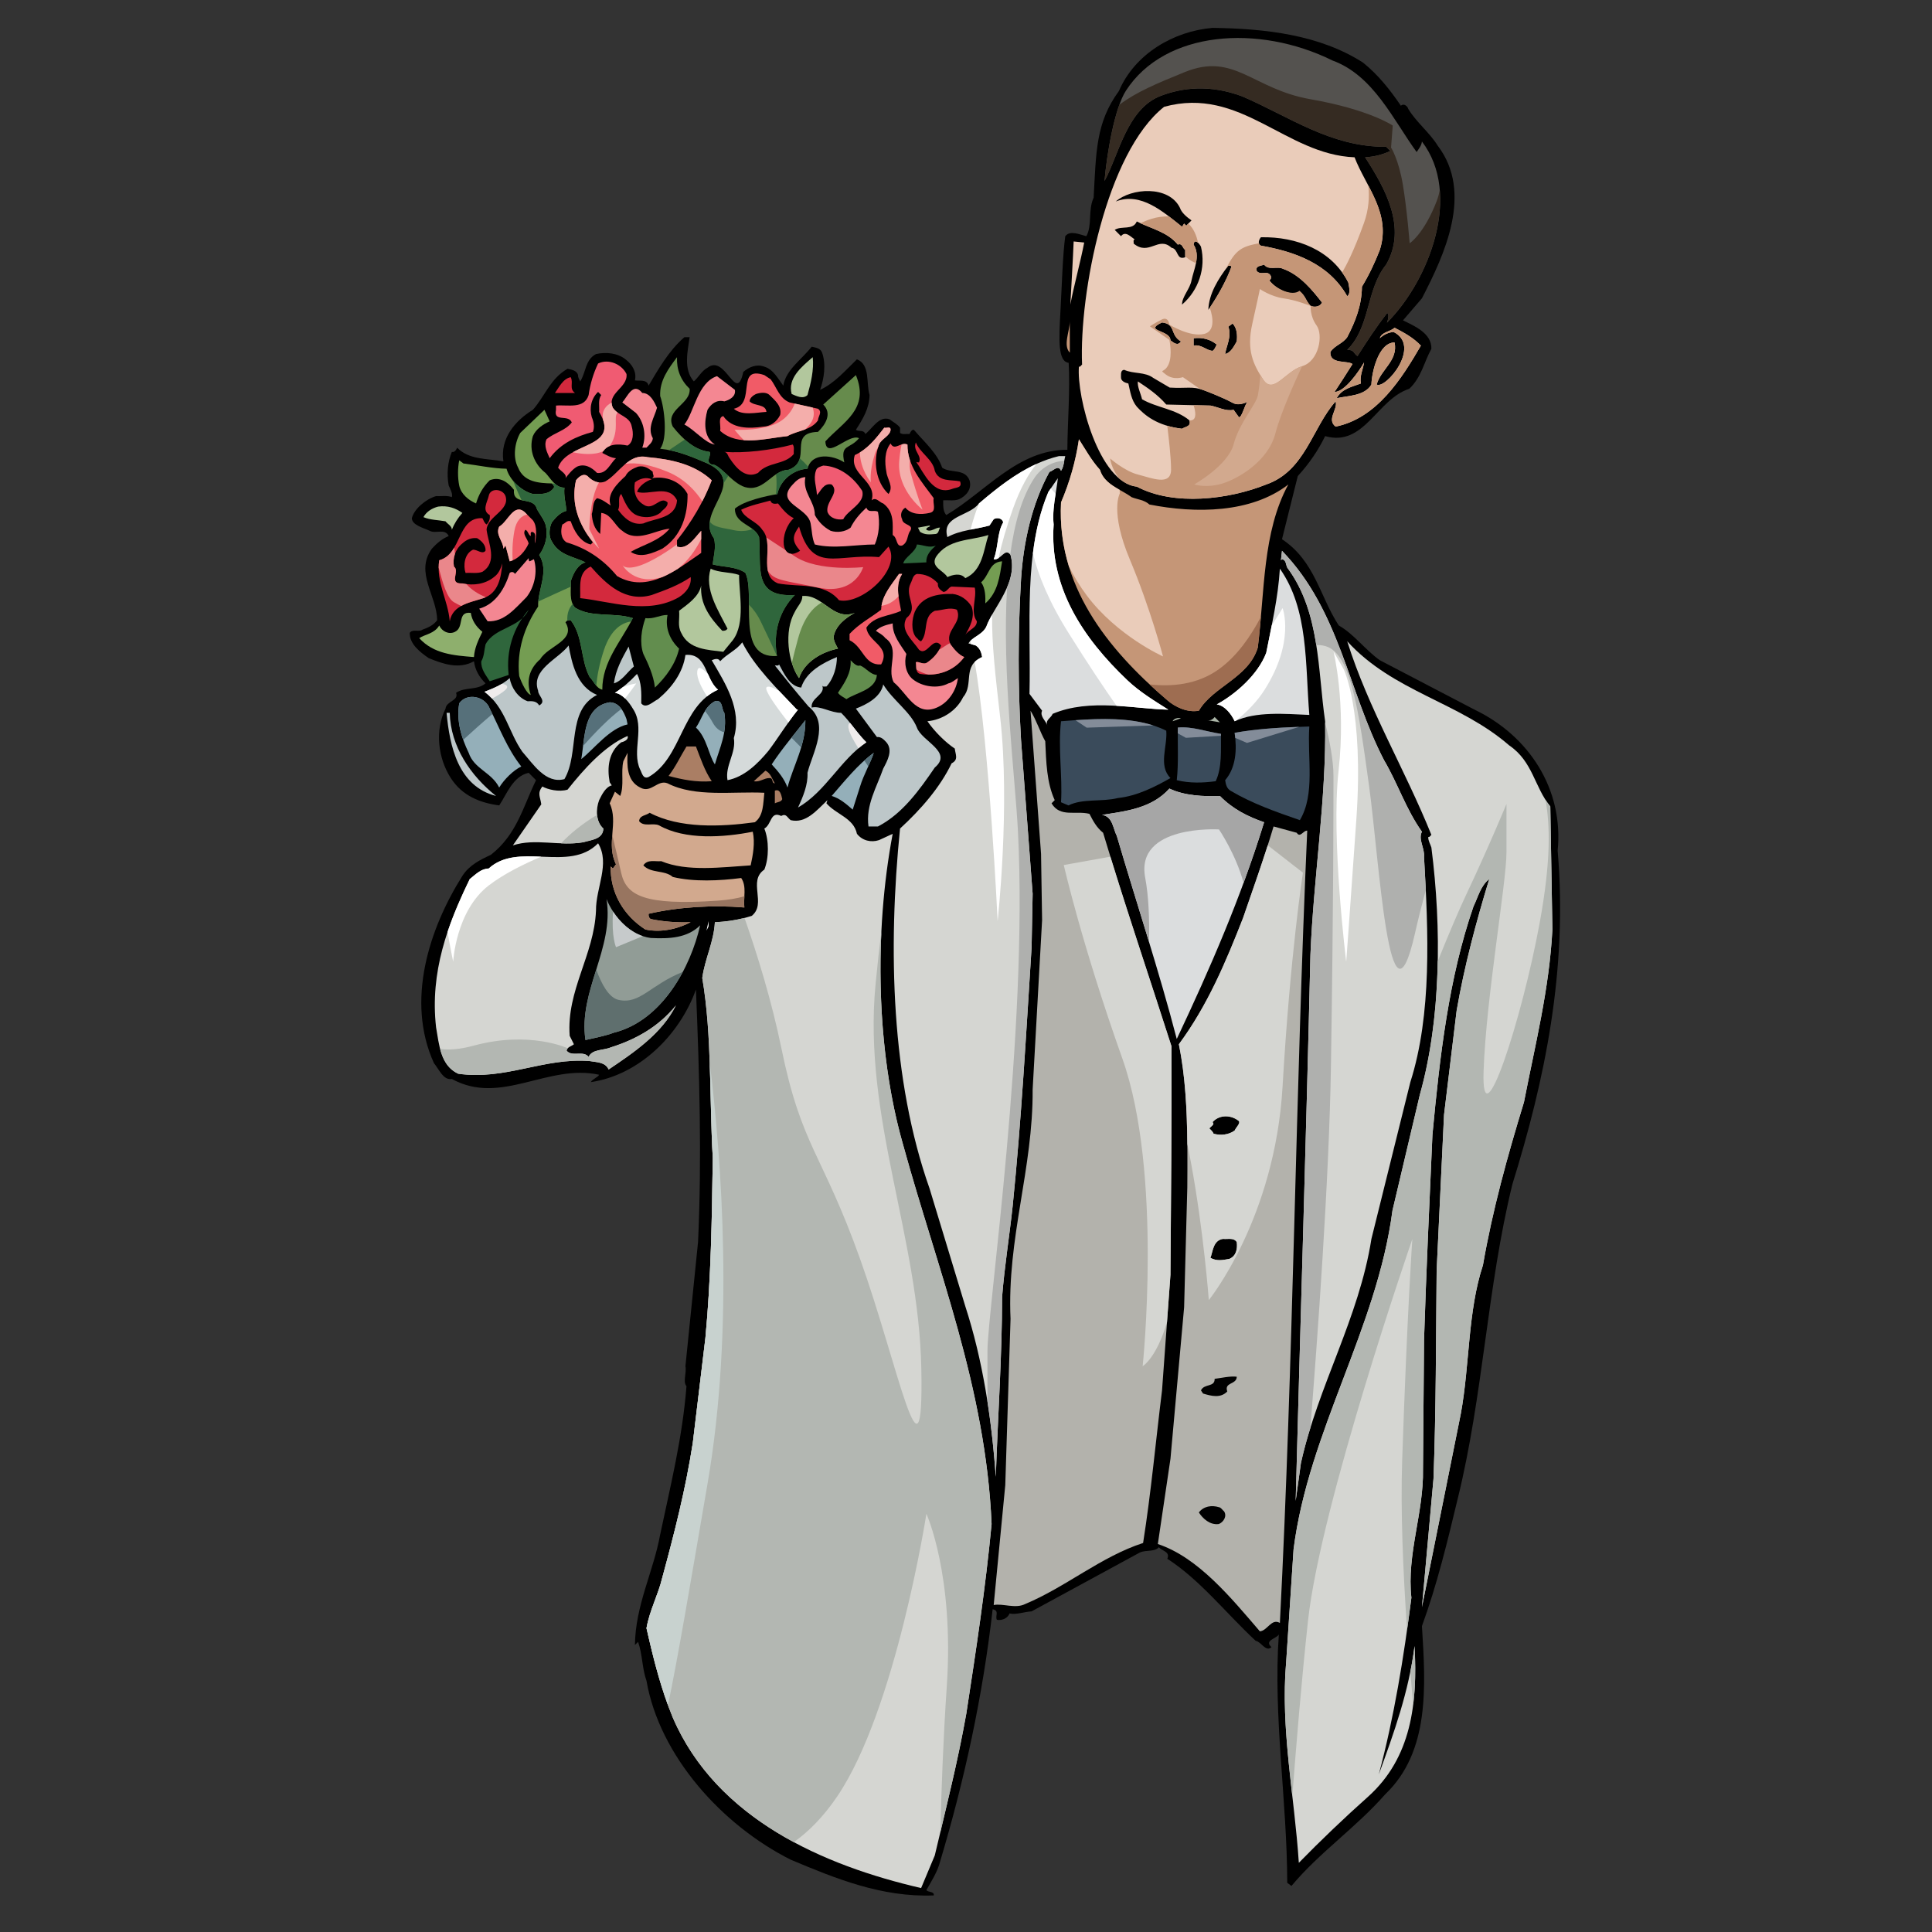 <?xml version="1.0" encoding="utf-8"?>
<!-- Generator: Adobe Illustrator 17.0.0, SVG Export Plug-In . SVG Version: 6.00 Build 0)  -->
<!DOCTYPE svg PUBLIC "-//W3C//DTD SVG 1.1//EN" "http://www.w3.org/Graphics/SVG/1.1/DTD/svg11.dtd">
<svg version="1.1" id="Layer_1" xmlns="http://www.w3.org/2000/svg" xmlns:xlink="http://www.w3.org/1999/xlink" x="0px" y="0px"
	 width="999px" height="999px" viewBox="0 0 999 999" enable-background="new 0 0 999 999" xml:space="preserve">
<rect x="0" y="0" width="999" height="999" fill="#333333" stroke="none"/>
<g>
	<path fill-rule="evenodd" clip-rule="evenodd" d="M704.783,32.368c7.945,6.363,14.192,14.356,19.587,22.312
		c1.415-1.417,3.434,0.155,3.812,1.63c4.025,6.742,11.089,12.291,15.241,19.033c18.488,24.272,3.53,56.304-8.169,78.897
		l-9.798,11.419c5.763,2.833,14.899,6.635,14.686,14.686c-3.803,6.907-5.17,14.794-11.428,20.683
		c-16.753,5.384-23.224,30.237-43.518,24.485c-3.589,7.382-8.265,14.241-14.144,20.663c-2.716,10.885-5.442,21.769-8.158,32.643
		c17.132,11.37,19.587,29.763,29.365,44.615c7.789,4.346,13.823,12.786,21.226,17.956l48.97,25.562
		c27.899,13.387,46.176,40.86,42.975,72.903c5.277,61.531-6.636,118.66-23.398,172.471
		c-13.115,53.529-15.075,109.136-28.288,162.664c-5.324,22.254-10.719,44.565-18.489,65.831c1.959,31.12,4.133,64.966-19.053,87.045
		c-15.075,17.19-33.895,29.928-48.418,47.322l-2.173-1.622c-0.106-42.818-7.343-85.899-4.355-128.391
		c-1.252,2.163-7.78,3.036-3.803,6.52c-2.94,2.774-5.22-2.775-8.168-3.259c-15.231-14.145-28.666-31.441-45.691-42.433
		c1.688-3.754-2.891-3.967-4.357-5.985c-2.124,2.562-6.587,1.31-9.788,2.726l-56.032,30.461c-3.86,0.224-7.848,1.844-11.438,1.087
		c-0.979,2.775-4.354,3.754-6.527,3.259c-1.028-2.064,1.532-4.616-2.174-5.441c-5.122,45.167-14.629,88.52-27.201,130.573
		c-1.358,5.277-4.404,9.895-7.072,14.697c1.086,1.193,4.239,0.592,3.812,2.716c-26.987,1.029-50.817-8.759-73.993-18.499
		c-35.476-17.84-67.789-53.647-74.532-92.479c-2.29-6.373-2.071-13.775-4.36-20.13l-1.63,1.621
		c0.277-20.722,9.526-37.757,13.062-57.119c5.331-25.251,11.53-50.114,13.601-76.714c-2.013-2.388,0.165-6.685-0.543-10.331
		l6.524-64.202c2.018-43.526,0.708-87.094-1.087-130.573c-8.478,23.612-29.485,44.284-54.402,47.884
		c1.256-1.853,3.482-2.348,4.351-3.813c-26.706-5.819-50.76,16.152-76.162,2.173c-4.404,0.873-6.747-5.219-9.254-8.158
		c-14.688-32.265-2.44-69.633,14.691-96.844c3.59-5.607,9.304-8.372,14.688-10.875c13.542-10.506,16.812-25.242,23.394-38.619
		l-3.808-3.822c-8.265,1.853-11.369,11.205-15.23,16.87c-9.739-1.3-19.096-4.85-25.024-14.144
		c-6.64-10.283-8.323-24.65-2.725-35.913c0.388-3.967,7.019-4.016,5.447-8.158c4.569-3.211,10.767-1.135,15.23-4.898
		c-3.317-3.26-5.394-7.014-5.985-11.418c-7.781,4.297-15.944,1.406-23.395-1.63c-4.297-2.949-10.011-7.295-9.793-13.067
		c1.523-2.173,4.676-0.262,6.528-1.63c2.775-1.028,5.549-2.125,7.62-4.898c-0.063-12.67-11.65-24.641-2.726-36.99
		c2.614-2.881,5.442-5.229,8.706-6.538c-1.901-4.181-6.854-0.97-9.793-2.716c-3.478-1.571-9.196-2.987-9.25-6.519
		c1.145-4.851,7.402-9.963,12.519-11.418c2.716,0.155,5.762-0.446,8.158,0.534c0.543-1.795-0.82-4.142-1.634-5.986
		c-1.092-5.821-0.543-12.301,1.634-17.413c1.412,0.438,2.391-1.251,2.716-2.172c6.311,6.413,15.613,5.539,23.937,7.063
		c-1.789-11.748,5.932-20.935,15.235-26.648c6.204-6.965,9.085-16.269,17.952-21.216c2.071,0.494,4.686,0.766,5.442,3.269
		c-0.111,1.3,0.597,2.222,1.091,3.26c2.988-4.618,2.503-11.156,8.158-14.145c5.278-1.145,11.157-0.543,15.236,2.717
		c3.75,2.774,5.874,6.849,4.889,10.884c2.178,0.485,6.15-0.814,7.072,2.717c4.739-7.994,10.501-18.17,18.504-25.028h2.717
		c-0.922,6.907-3.424,16.598,2.177,22.855c2.285-1.912,4.026-5.491,7.072-7.072c9.308-7.402,14.852,19.266,18.495,2.172
		c2.944-2.551,6.912-4.239,10.885-2.716c4.564,1.299,7.125,6.306,9.793,9.788c1.363-8.207,9.575-13.542,14.692-20.12
		c2.061,0.485,4.676,0.747,5.438,3.259c2.066,6.034,0.927,13.378-1.086,19.043c7.348-3.317,13.057-10.011,19.048-15.783
		c6.956,2.774,4.67,12.184,6.519,18.499c-0.107,6.907-3.531,12.456-7.067,17.957c1.465,1.135,3.968-0.223,4.895,2.163
		c3.584-2.764,7.12-9.565,12.509-7.605c1.794,1.465,3.861,2.28,5.433,4.347v2.716c1.319,0.989,3.279,0.388,4.909,0.543
		c0.33-0.756,1.571-3.308,2.716-1.629c4.947,5.772,11.757,11.757,14.144,19.053c4.346,3.046,11.641,0.213,14.143,6.519
		c1.416,4.569-1.843,8.216-5.433,9.797c-2.396,0.98-5.452,0.379-8.169,0.543c0.059,2.066-0.329,5.656,1.63,7.615
		c20.469-12.185,36.999-33.837,62.571-33.73c0.077-13.834,1.494-31.209,0.68-44.963c-5.607-0.68-5.104-11.69-4.221-27.309
		c0.688-12.155,1.077-27.987,2.455-38.173c2.502-3.259,7.557-0.805,10.884,0c3.201-5.645,0.737-13.231,3.784-19.925
		c1.328-23.437,0.998-38.658,13.075-55.149c8.324-19.363,28.453-30.955,48.419-32.644C654.572,14.79,682.364,18.001,704.783,32.368
		L704.783,32.368z"/>
	<path fill-rule="evenodd" clip-rule="evenodd" fill="#F15B67" d="M466.481,296.774c-3.852,5.927-1.513,13.329-0.543,19.043
		c-5.976,2.881-13.809,2.561-17.946,8.702c0.766,7.567,12.902,9.633,7.615,19.043c-8.813,0.602-9.128-9.041-16.316-12.514v-3.27
		c4.952-5.325,10.875-8.323,16.316-12.504c0.282-7.353,5.288-12.737,9.255-18.5H466.481L466.481,296.774z M275.534,269.031
		c2.392,3.152,1.742,8.206,1.091,11.97c-0.548-2.018,1.358-5.51-1.635-5.985c-0.979,0.378-0.378,1.465-0.542,2.163
		c-1.475-0.863-1.198-2.396-2.727-3.259c-1.896,2.017,1.092,4.733,1.635,7.081c-1.848,4.132-5.219,8.1-9.793,9.245l-2.173-8.159
		l-1.091,1.629c-0.111-4.025-4.244-7.13-2.173-11.427c4.462-2.503,7.456-12.185,13.058-7.615L275.534,269.031L275.534,269.031z
		 M368.022,248.348c-4.244,11.049-10.229,21.381-17.956,31.013v3.269c5.384,1.795,9.143-4.617,12.514-8.168v11.428
		c-12.567,8.595-27.579,21.225-43.523,11.98c-7.397-8.983-16.21-14.532-26.115-17.423c-3.152-2.066-3.104-6.14-2.172-9.245
		c1.464-0.495,2.391-2.348,4.345-1.64c1.64,4.744,4.846,10.729,10.342,11.98l1.091-1.096c-6.965-9.031-11.534-19.741-8.706-32.1
		c1.193-1.514,3.642-3.919,5.98-2.173c2.396,2.561,5.821,4.249,9.245,2.726c7.237-4.191,11.864-14.697,21.769-12.514
		C347.131,237.473,359.209,240.083,368.022,248.348L368.022,248.348z M460.506,222.243c-0.271,3.201-4.676,4.559-5.98,7.615
		c-3.264,8.537-1.63,19.528,4.894,25.562c2.891-3.802-0.699-7.615-1.086-11.417c-0.931-4.899-0.98-10.827,2.173-14.687
		c2.066,4.132,5.219-1.038,8.711,0.543c-0.058,11.146,7.344,19.208,13.601,27.745c-0.707,2.561,1.795,6.907-2.183,7.615
		c-4.297,0.98-9.458,0.932-12.504-2.726c-2.193,1.31-2.736,3.977-1.65,5.995c0.291,3.425,6.869,2.493,3.822,6.529
		c-1.261,2.328-0.825,5.432-3.822,7.072c-3.308,0.805-2.27-4.036-4.889-5.442c-0.048-5.606,0.931-11.913-4.889-16.317
		c-2.018-0.553-3.647-3.54-5.991-1.639c2.939-10.012-12.014-13.387-8.702-23.398c6.364-2.774,10.987-8.595,15.235-14.144
		C458.333,221.535,460.564,220.225,460.506,222.243L460.506,222.243z M398.488,196.128c3.104,4.026,4.409,9.837,9.789,11.962
		c4.898,1.086,9.803,2.183,14.692,3.269c2.454,1.688,0,3.968,0,5.995c-3.638,5.258-10.88,5.258-15.778,8.159
		c-11.098,1.076-25.62,5.646-34.816-2.736c0.543-2.551-1.363-7.004,1.63-7.615c4.409,6.587,13.28,6.538,20.682,5.442
		c3.851-0.155,6.955-2.552,8.701-5.986c1.086-4.628-2.828-7.722-5.447-10.331c-1.737-1.746-4.996-1.251-7.072-0.543
		c-1.354,0.65-3.26,2.057-3.26,3.803c2.556,2.61,8.265,1.193,8.706,5.442c-5.282,0.272-12.572,2.173-16.865-1.629
		c11.801-2.62,0.703-22.525,15.774-17.403L398.488,196.128L398.488,196.128z"/>
	<path fill-rule="evenodd" clip-rule="evenodd" fill="#F48792" d="M461.592,322.346c-0.107,6.257,3.919,10.826,7.082,15.784
		c-1.368,4.675-0.272,10.166,3.26,13.047c4.831,3.919,12.844,5.171,18.49,2.173c1.862-0.32,3.279-1.795,4.899-2.717
		c-0.757,6.248-4.783,12.622-10.875,15.231c-10.991,4.792-15.405-7.45-22.312-13.058c-3.91-7.285,3.648-17.297-4.346-22.846
		c-1.416-1.852-3.264-2.561-4.894-3.802C455.18,323.811,458.662,323.054,461.592,322.346L461.592,322.346z M416.44,246.718
		c-1.635,7.897,4.903,12.359,4.903,19.586c1.901,3.541,4.618,6.256,8.153,8.158c3.43,1.096,7.562,0.553,10.336-1.629
		c1.858-3.802,4.739-7.169,8.159-10.341c1.038,3.056,4.244,0.873,5.985,2.183c1.096,5.598,0.548,11.912-1.629,16.869
		c-9.852,0-21.003,2.435-31.004,0c-1.528-3.327-1.475-7.236-2.183-10.884c-1.688-8.711-18.713-10.167-9.249-20.139
		C411.764,248.406,413.771,246.776,416.44,246.718L416.44,246.718z M379.988,201.57c0.655,3.473-2.828,5.268-5.442,5.976
		c-3.914-1.038-6.907,1.319-8.702,4.356c-1.742,6.034-2.227,13.979,3.808,17.956c-4.841-0.543-10.283-7.508-15.774-10.341
		c5.054-6.306,6.796-21.701,16.865-25.019L379.988,201.57L379.988,201.57z M339.735,210.815c-1.305,5.005-5.229,10.283-2.178,15.773
		c-0.058,2.067-1.848,3.376-3.264,4.899h-2.178c2.226-6.044,0.975-13.28-3.269-17.957l-7.067-5.442
		c2.61-2.881,5.603-10.816,10.336-4.889C336.194,203.2,338.319,207.76,339.735,210.815L339.735,210.815z M273.905,290.246
		l2.173-1.097c2.013,6.539,0.33,14.261-3.813,19.596c-5.975,5.927-11.471,12.941-20.124,12.514l-4.351-6.528
		c8.649-2.396,13.329-10.671,15.774-18.5c0.922-0.708,2.071-0.602,2.726,0.543l7.067-8.168
		C273.415,289.218,273.25,289.926,273.905,290.246L273.905,290.246z"/>
	<path fill-rule="evenodd" clip-rule="evenodd" fill="#EACCBA" d="M699.36,188.231c-3.046,4.831-6.083,9.652-9.275,14.425
		c5.347,0,12.709-10.846,15.24-15.24c-0.494,3.648-2.338,6.752-1.64,10.884c-4.511,1.746-9.836,2.619-12.504,7.615
		c4.898-1.251,14.464-0.979,17.947-7.071c0.165-6.335,3.656-21.759,11.981-21.759c1.96,9.352-7.247,14.095-9.255,21.759
		c4.559,2.57,23.476-19.819,8.711-27.202c-2.678,0.272-5.064,1.358-7.081,3.26c0.979-3.318,5.22-3.26,7.625-5.442
		c4.782,2.512,9.564,5.016,13.6,9.254c-9.896,17.035-22.711,37.514-44.081,41.889c-4.831-3.696,1.261-8.867,0-13.058
		c-12.185,13.707-15.657,35.913-35.894,42.975c-19.266,7.731-47.671,11.321-66.927,1.096c-19.663-1.969-31.188-46.642-29.917-62.018
		c0.766,0.213,1.087-0.708,1.629-1.096c-1.542-36.776,12.534-109.64,42.433-133.28c39.608-10.836,62.619,24.699,98.474,26.115
		c5.655,14.911,19.091,28.938,13.058,47.874c-2.552,6.577-5.55,12.941-9.255,19.043c-0.097,9.73-3.415,18.054-7.615,26.105
		c-2.493,3.492-6.199,4.036-8.701,7.615C687.447,188.533,696.741,186.252,699.36,188.231L699.36,188.231z M596.396,195.449
		l8.44,4.967c8.614,0.524,11.796-0.825,17.394,1.29c1.387,0.504,9.458,3.531,15.24,6.635c3.977,2.124,8.303-1.465,7.274-0.019
		c-0.931,0.543-2.734,7.993-4.151,7.382l-2.726-3.803c-3.978,0.921-8.003-1.465-11.972-2.183l-22.845-0.543
		c-4.414-5.112-9.585-8.585-14.698-11.961c-0.318,2.833,1.476,6.15,2.184,9.245c7.78,4.463,17.297,4.948,24.484,10.894
		c0.971,3.308-1.959,3.095-3.821,4.346c-12.825-1.532-19.285-6.926-23.39-11.427c-2.832-3.434-3.375-7.78-4.355-11.971
		c-1.571-0.33-3.909-1.194-3.802-3.26c0.058-1.533-0.33-3.589,1.629-3.813C586.229,193.46,591.933,192.141,596.396,195.449
		L596.396,195.449z M610.655,176.542c-1.785,2.561-3.638,0.708-5.432-0.552c0-5.491-14.261-4.618-4.356-9.245
		C608.211,167.559,604.835,173.273,610.655,176.542L610.655,176.542z M629.165,178.172c-0.708,1.096-0.873,2.386-2.182,3.259
		c-3.483-0.32-5.831-3.531-9.789-2.716v-3.812C621.869,174.359,625.848,175.456,629.165,178.172L629.165,178.172z M639.497,176.542
		c-1.408,2.386-2.94,5.762-5.986,6.528c0.495-4.025,3.541-9.089,1.63-14.153l2.183-1.63
		C639.768,169.684,639.826,173.651,639.497,176.542L639.497,176.542z M636.771,137.913c-2.882,7.732-7.179,15.289-11.962,22.302
		c0.28-8.265,5.055-15.987,10.331-22.845C635.742,137.419,636.45,137.206,636.771,137.913L636.771,137.913z M620.996,127.572
		c2.679,11.108-1.299,22.633-9.797,29.928c0-4.191,4.094-8.003,4.908-12.514c1.203-5.821,4.783-12.669,1.087-18.5
		C617.572,123.003,620.24,125.942,620.996,127.572L620.996,127.572z M663.428,139c8.877,3.105,15.465,11.428,20.14,17.414
		c-0.873,2.172-3.978,2.716-5.976,1.629c-2.794-3.046-2.028-4.327-5.346-7.101c-4.763,2.484-12.785-1.649-15.881-5.956
		c1.786-1.252,0.651-3.376-1.085-3.813c-1.863-0.204-4.191,0.659-5.452-1.077c-0.873-2.784,2.405-2.561,3.822-3.269
		C655.872,139.98,660.499,137.477,663.428,139L663.428,139z M697.169,146.071c0.427,2.348,1.347,5.772-0.554,7.072
		c-9.565-16.918-27.356-23.068-44.615-26.115c-1.949-0.921-0.911-3.317,0-4.346C670.452,122.295,688.67,129.318,697.169,146.071
		L697.169,146.071z M610.112,107.443c0.873,2.668,3.765,4.957,5.995,6.528l-2.716,2.727l-1.106-1.087l-1.086,1.629
		c-9.682-7.673-21.265-18.121-34.264-13.057C584.871,97.218,604.351,95.695,610.112,107.443L610.112,107.443z M609.025,126.485
		c2.348-0.97,2.406,1.853,3.813,2.726v3.803c-4.687,1.746-3.317-4.297-7.072-4.898c-6.801-6.306-11.544,4.472-19.586-2.173
		c0.165-0.708-0.437-1.795,0.543-2.173c-2.008-1.252-4.792-4.618-7.071-1.64l-3.26-3.259c3.472-2.289,9.459,0.378,11.417-4.356
		C594.999,118.211,603.535,119.792,609.025,126.485L609.025,126.485z"/>
	<path fill-rule="evenodd" clip-rule="evenodd" fill="#54524F" d="M689,31.281c21.168,7.722,31.334,30.577,43.518,47.331
		c1.154-1.736,2.521-3.318,2.736-5.442c20.818,27.259,3.811,71.729-17.967,93.575c-0.853,1.96,1.746-3.919,0-4.89
		c-5.626,7.208-10.555,14.726-15.347,22.293c-2.269-1.504-1.475-3.26-5.325-3.26c12.038-11.806,9.69-31.227,20.129-44.061
		c11.06-19.208-0.698-39.716-10.874-55.489c4.676-0.281,9.031-1.368,13.057-3.269l-2.183-2.183
		c-28.559,0.271-50.376-15.774-74.532-26.105c-16.782-6.218-30.79-4.443-41.897-0.261c-17.597,6.635-21.826,30.664-29.199,44.089
		c1.271-14.502,5.219-37.687,11.117-46.777C602.381,15.779,650.73,12.365,689,31.281L689,31.281z"/>
	<path fill-rule="evenodd" clip-rule="evenodd" fill="#EACCBA" d="M560.618,125.399c-1.639,8.866-5.528,23.223-7.168,32.09
		c0.494-9.361,1.387-24.039,1.717-32.633L560.618,125.399L560.618,125.399z"/>
	<path fill-rule="evenodd" clip-rule="evenodd" fill="#C59677" d="M553.197,182.362c-3.628-3.725-0.126-10.758-0.028-16.161
		L553.197,182.362L553.197,182.362z"/>
	<path fill-rule="evenodd" clip-rule="evenodd" fill="#668B4C" d="M356.595,201.027c0.708,7.993-12.897,10.768-8.702,19.576
		c5.059,6.314,11.258,12.194,19.038,13.057c1.198,1.854-2.552,5.016,1.091,6.529c4.143-0.553,11.365,11.039,18.5,11.971
		c8.968,1.523,12.946-9.032,21.211-9.245c12.843-4.686-0.922-19.149,15.235-19.596c3.996-3.919,7.363-9.487,2.716-14.144
		l16.875-15.221c7.218,17.616-6.456,24.106-15.778,34.273c0.432,9.865,12.087-4.336,17.408-1.64
		c-4.836,5.87-9.759,2.901-7.616,12.514c-5.689-3.773-16.758-5.5-19.038,3.27c-7.338,0.408-14.08,5.917-15.584,13.126
		c-5.753,0.941-17.351,3.473-21.963,7.538c0,8.061,9.954,8.168,12.515,14.697c1.358,15.492-3.594,31.315,18.495,29.927
		c-8.266,8.372-11.263,19.635-9.245,31.547c-21.808,1.513-10.811-31.488-16.327-42.975c-4.729-3.317-11.258-2.939-16.865-4.355
		c0.165-3.376,2.018-9.081,0.543-13.601c-10.06-13.873,18.233-28.395-3.259-38.629c-7.833-3.366-15.614-6.685-24.48-7.615
		c4.012-5.297,2.227-21.051,0-27.202c-0.378-8.051,4.196-14.085,8.702-20.138C349.799,191.18,351.977,196.613,356.595,201.027
		L356.595,201.027z"/>
	<path fill-rule="evenodd" clip-rule="evenodd" fill="#B2C79D" d="M417.536,204.287c-2.396,2.29-5.772,0.436-8.173-0.543
		c-2.227-8.11,5.117-14.095,10.889-19.052C420.96,191.229,419.268,198.088,417.536,204.287L417.536,204.287z"/>
	<path fill-rule="evenodd" clip-rule="evenodd" fill="#F05B72" d="M323.956,193.402c0.82,7.13-10.394,9.904-7.072,17.413
		c2.828,4.297,8.867,4.404,9.788,9.788c0.922,3.259,0.985,8.003-2.173,9.798c-4.569-0.98-10.725-1.145-13.062,3.803
		c2.284,1.145,4.409,2.513,7.077,2.726c-3.1,2.823-4.739,8.207-9.793,7.615c-2.721-2.832-6.364-4.995-10.336-3.26
		c-2.396,1.358-4.623,4.182-5.986,5.975c0.975-2.056-2.561-3.637-3.808-5.432c4.516-13.552,32.75-9.691,21.216-28.841
		c0.213-2.939-0.655-6.363,1.086-8.701l-1.63-1.63c-3.536,3.308-4.628,8.372-3.264,13.048c0.975,2.231,1.581,5.229,0.548,7.615
		c-8.376,2.232-16.651,5.937-22.307,13.611c-1.092-2.561-3.27-6.316-1.635-9.798c4.137-3.483,9.739-4.404,13.058-8.702
		c-1.849-4.462-9.517,0.214-8.163-6.528v-2.183c6.15-0.543,14.526,1.97,16.864-5.432c0.82-5.772,2.449-11.205,4.899-16.326
		C314.648,185.351,321.396,188.231,323.956,193.402L323.956,193.402z"/>
	<path fill-rule="evenodd" clip-rule="evenodd" fill="#D3293D" d="M295.115,195.042c1.528,3.046-0.974,5.752,2.183,8.159h-10.341
		C289.082,200.251,291.09,195.798,295.115,195.042L295.115,195.042z"/>
	<path fill-rule="evenodd" clip-rule="evenodd" fill="#749D52" d="M284.241,217.897c-3.372,1.407-7.184,4.017-8.707,7.616
		c-2.231,7.45,0.873,14.628,6.534,19.033c2.663,2.775,5.001,7.616,9.788,7.616c-0.437,4.297,0.709,8.003,1.086,11.971
		c-3.152,0.756-5.549,3.317-7.615,5.985c-1.305,2.717-1.795,7.121,0,9.788c3.802,7.344,11.369,7.839,17.403,10.885
		c-4.128,1.193-6.301,5.771-7.616,9.788c0.277,4.744-0.921,10.069,2.183,13.601c8.644,5.394,19.911,2.29,29.922,5.442
		c-6.044,12.029-15.836,22.477-15.783,36.999c-3.207-0.767-4.346-4.356-6.528-6.529c-4.89-9.148-3.26-20.954-9.794-29.384
		c-1.139-0.156-2.061,0.116-2.716,1.096c5.66,9.41-8.92,12.078-13.062,19.043c-5.815,5.103-7.285,11.321-4.889,18.49
		c-2.018-0.495-4.788-6.199-5.986-9.789c-1.363-13.212,2.721-25.513,9.793-35.912c-0.384-8.479,5.932-18.16,0.543-26.658
		c3.212-4.404,4.783-10.118,3.269-15.773c-1.096-3.482-4.196-6.587-4.904-9.254c-2.876-5.054-12.131-0.65-11.422-8.702
		c-3.153-4.074-7.451-6.956-12.514-4.899c-3.59,3.492-5.763,7.566-7.073,11.98c-3.914-1.697-7.785-4.84-8.701-9.254
		c-0.824-4.026-0.824-9.031,0-13.058l2.173,1.63c7.45,0.931,15.182,2.609,22.302,2.726c1.533,5.82,7.838,11.631,13.605,13.047
		c4.133,0.068,8.323,0.398,10.88-3.259c0.33-1.028-0.495-1.523-1.086-2.183c-6.859-0.155-14.469-0.757-17.409-8.149
		c-2.886-5.346-1.746-13.009,1.087-17.966l12.514-11.961L284.241,217.897L284.241,217.897z"/>
	<path fill-rule="evenodd" clip-rule="evenodd" fill="#C59677" d="M568.767,242.916c2.29,7.722,10.672,9.953,16.327,14.144
		c3.104,1.251,6.636,1.407,9.245,3.812c23.941,4.724,52.618,4.511,71.825-10.351c-13.445,24.708-12.145,55.557-15.793,84.339
		c-4.734,15.608-23.224,20.178-30.461,32.633c-5.937,1.097-12.3-1.901-16.316-5.432c-31.78-27.094-57.129-59.738-54.956-102.286
		c4.414-10.332,7.557-21.167,9.255-32.643C561.104,232.089,564.305,238.016,568.767,242.916L568.767,242.916z"/>
	<path fill-rule="evenodd" clip-rule="evenodd" fill="#D3293D" d="M483.361,243.459c2.173,5.869,8.382,4.452,13.058,5.442
		c1.3,3.366-1.959,3.105-3.813,3.813c-10.118,3.91-14.745-8.168-19.043-14.163c0.33,0.669,1.028,0.504,1.63,0.552
		c1.688-3.695-3.366-5.927-1.63-10.331C475.678,234.156,482.429,237.58,483.361,243.459L483.361,243.459z M484.991,301.664
		c-0.33,2.076,1.145,3.386,2.716,4.366c1.96,0.213,2.669-2.397,4.356-2.726l11.961,0.543c1.203,5.491-2.541,12.292,1.096,17.414
		c-0.058,3.638-4.189,4.133-5.984,7.063c2.385-4.347,5.17-9.187,3.259-14.688c-2.223-3.589-5.821-6.092-9.789-6.519
		c-7.887-0.165-16.046,1.242-19.586,9.235c-1.475,3.647-2.066,9.74,0.543,13.067c0.932,0.698,1.581,2.008,2.726,2.173
		c3.968-4.569,0.65-12.679,7.072-15.773c3.803-0.175,7.605-2.018,11.428-0.543c3.153,7.072-6.752,10.72-3.279,17.947
		c1.805,2.455,4.258,5.442,7.081,6.529c-5.335,7.295-14.085,10.176-22.845,8.711c-2.561-0.766-1.794-3.87-2.183-5.985
		c1.203-0.824,3.977,1.63,5.985,0c3.153-2.124,5.927-5.287,7.072-8.701c-4.297-5.335-7.121,5.869-11.428,2.163
		c-3.366-4.948-9.895-9.943-6.519-16.317c6.791-5.491-1.203-11.039,2.173-17.957c0.98-1.688,1.028-4.239,3.26-4.889
		C478.414,296.774,482.042,298.405,484.991,301.664L484.991,301.664z M261.391,256.526c2.386,7.44-9.415,10.38-9.793,17.394
		c0.922,7.236,5.875,16.646-2.177,21.768c-2.562,0.98-5.816,0.378-8.702,0.543c-1.198-3.647-0.713-9.798,3.808-11.971
		c2.333-0.165,4.788,2.609,6.528,0.543c0.267-2.881-2.066-5.17-4.355-6.528c-3.046-0.33-5.496,0.766-7.616,2.726
		c-3.754,3.046-5.117,7.722-4.35,11.961c3.313,2.396-3.153,9.089,4.35,8.701c5.768,1.31,11.913,0.33,16.322-3.259
		c2.609-1.844,3.478-4.521,4.351-7.073c-0.655,7.073-1.906,15.289-9.792,17.957c-6.524,2.231-15.885,3.318-17.408,11.971
		c-0.869-10.943-7.184-20.246-5.438-31.567c11.913-3.259,9.139-22.351,22.303-21.749c0.703,1.087,0.868,2.386,2.177,3.259
		c1.354-1.31,1.907-2.939,1.63-4.899c-4.24-2.231-1.194-6.849-0.544-9.778C253.441,252.005,260.022,252.713,261.391,256.526
		L261.391,256.526z M337.013,307.659c6.966-2.503,13.927-5.016,20.125-9.254c0.495,4.462-2.396,8.003-5.986,10.341
		c-16.103,9.352-35.689,2.173-51.133,0.543c0.16-6.15-1.256-13.387,5.438-16.326C313.673,302.324,323.515,311.578,337.013,307.659
		L337.013,307.659z M410.454,234.747c-4.675,5.772-13.382,3.929-18.495,9.798c-6.635,3.318-11.641-2.998-14.682-7.615
		c-0.936-1.087-0.984-2.998-2.73-3.27c10.118,0.767,23.889-0.766,35.365-3.802C410.896,231.158,410.289,233.117,410.454,234.747
		L410.454,234.747z M402.31,260.338c2.115,2.774,4.942,6.189,8.143,7.606c-7.707,7.004-7.168,23.622,3.27,16.86
		c-4.384-5.054-4.045-7.625-0.548-12.514c6.965,24.64,19.402,13.843,41.351,15.784l4.894-5.443
		c7.081,11.69-14.027,30.306-25.572,27.745c-7.833-9.419-20.721-6.635-31.547-8.711c-10.885-4.404-1.363-20.178-8.164-27.744
		c-2.828-4.453-9.356-5.87-10.884-10.332c4.715-2.337,10.321-3.424,15.109-4.753C398.949,260.794,400.763,260.562,402.31,260.338
		L402.31,260.338z"/>
	<path fill-rule="evenodd" clip-rule="evenodd" fill="#D5D6D2" d="M550.821,235.844c-0.709,2.551-0.66,5.384-2.184,7.615
		c-1.464-3.435-4.074,0.106-5.984,0.543c-8.974,16.375-13.485,36.233-14.688,55.499c-1.63,27.735-1.63,55.489,0,83.224l5.995,79.44
		l-0.544,27.746c-2.832,44.613-5.276,89.276-9.797,133.833c-1.689,15.665-4.25,31.497-5.442,46.786
		c-0.049,31.014-2.24,62.027-3.26,93.042c-2.24-30.636-6.762-60.34-15.783-88.133l-18.5-60.941
		c-19.741-55.925-21.584-123.395-15.24-186.072c10.826-9.943,20.682-21.264,26.668-33.73c3.754-1.843,1.912-4.725,1.64-7.616
		c-4.85-3.201-10.564-8.915-14.154-14.134c7.616-0.708,15.017-5.345,18.5-12.524c5.656-6.577-0.66-16.094,9.797-20.672
		c-0.388-2.28-1.038-4.453-3.278-5.976l-3.803-1.096c1.959-3.367,7.236-4.404,9.254-8.702c3.589-10.021,16.531-22.525,12.515-36.999
		c-2.891-4.133-5.112,3.046-8.711,2.173c2.454-6.024,1.63-13.377,4.899-19.033c-0.438-2.231-3.27-2.667-4.899-1.629l-2.174,3.259
		c-7.237,2.008-15.171,2.338-21.769,5.986c-3.201-11.107,11.107-10.554,16.316-17.404c12.689-10.835,25.746-20.741,41.356-24.484
		H550.821L550.821,235.844z M715.658,393.065c7.13,12.078,11.32,25.349,19.596,37c-2.076,4.025,1.513,8.381,1.086,13.057
		c2.232,38.677,4.133,81.274-7.081,116.43l-20.129,81.06c-6.424,41.016-27.58,75.89-36.447,115.886l-2.716,19.577
		c2.503-94.118,5.433-188.293,7.625-282.353c1.62-40.375,8.304-80.906,7.604-120.776c-3.859-26.444-2.502-56.478-19.586-79.44
		c-0.766-1.523-0.493-3.909-2.716-4.356l-0.543,0.543l0.543-4.889C692.804,315.759,697.109,357.376,715.658,393.065L715.658,393.065
		z"/>
	<path fill-rule="evenodd" clip-rule="evenodd" fill="#F05B72" d="M445.818,253.79c1.849,6.315-7.455,9.905-9.788,14.697
		c-2.779,0.495-6.858-0.33-8.163-3.812c-0.979-5.442,6.529-10.011,2.178-14.154c-4.19-0.97-5.607,3.482-7.62,5.452
		c-0.165-4.191-2.008-8.333-0.538-12.514c0.432-1.853,2.382-2.174,3.797-2.716C434.071,241.063,441.249,246.67,445.818,253.79
		L445.818,253.79z"/>
	<path fill-rule="evenodd" clip-rule="evenodd" d="M337.557,244.002c-0.276,1.3,1.358,2.386-0.543,3.259
		c7.121-1.26,14.905,1.476,18.501,8.159c0.16,10.613-2.944,21.72-13.063,28.297c-4.729,2.174-11.205,5.171-16.321,1.63
		c6.369-3.696,14.474-5.384,20.134-11.971c-7.402,0.544-16.87,7.567-24.485,1.086c-3.861-2.502-5.719-8.701-10.884-9.245
		l-0.543,10.885c-3.158-2.727-4.079-6.413-4.351-10.341c0.932-2.726,0.16-6.141,2.721-8.159c2.774,0.601,4.899,2.444,7.072,3.803
		c-2.285-5.714,3.313-11.369,7.62-15.23c1.252-2.659,4.016-3.967,6.519-4.89C333.148,240.626,335.438,242.159,337.557,244.002
		L337.557,244.002z"/>
	<path fill-rule="evenodd" clip-rule="evenodd" fill="#D3293D" d="M337.013,247.805c-3.05,1.038-6.475,3.328-7.62,6.529
		c6.208,2.028,16.428-4.191,20.673,4.355c-0.655,9.468-11.093,9.139-17.403,11.971c-5.777,1.086-10.012-2.775-13.063-7.072
		c1.363-2.386-0.543-6.15,1.635-8.169c1.358,2.891,3.696,10.07,9.245,11.438c3.647,1.086,7.949,0.543,10.884-1.64
		c1.305-1.794,4.133-2.94,3.803-5.442c-3.857-3.754-7.286,4.841-12.504,1.097c-4.361-2.62-5.117-7.412-4.361-11.428
		C330.646,247.484,334.075,246.553,337.013,247.805L337.013,247.805z"/>
	<path fill-rule="evenodd" clip-rule="evenodd" fill="#B2C79D" d="M239.083,265.218c-2.391,2.668-4.185,5.548-5.437,8.702
		c0.053-1.96-2.178-2.881-3.269-4.356c-3.808-0.708-7.945-0.65-11.423-2.163c1.581-2.94,4.627-4.686,7.615-5.452
		C231.468,261.298,235.494,262.656,239.083,265.218L239.083,265.218z"/>
	<path fill-rule="evenodd" clip-rule="evenodd" fill="#B2C79D" d="M479.005,273.92c2.503,1.522,4.52-1.252,7.072-1.087
		c-0.698,1.087-0.66,2.988-2.173,3.27c-3.104,0.262-5.549,0.591-8.158-1.087l-1.096-2.183l5.985-1.087
		C481.722,272.455,478.733,272.397,479.005,273.92L479.005,273.92z"/>
	<path fill-rule="evenodd" clip-rule="evenodd" fill="#B2C79D" d="M511.105,276.645c-2.561,7.945-3.046,18.335-11.97,22.312
		c-2.396-2.891-6.471-1.804-9.255-0.552c-1.999-3.425-8.75-5.113-5.976-10.332C490.113,278.547,501.695,279.633,511.105,276.645
		L511.105,276.645z"/>
	<path fill-rule="evenodd" clip-rule="evenodd" fill="#2F663C" d="M483.904,282.087c-2.668,2.445-5.171,5.006-4.899,8.702
		l-11.961,0.542c0.863-3.424,6.46-5.82,7.062-9.788C477.366,281.699,480.635,283.562,483.904,282.087L483.904,282.087z"/>
	<path fill-rule="evenodd" clip-rule="evenodd" fill="#749D52" d="M509.477,312.005c0.105-2.823,0.164-7.945-2.174-10.875
		c4.404-3.823,4.075-10.447,10.875-10.884C516.868,298.181,516.053,306.243,509.477,312.005L509.477,312.005z"/>
	<path fill-rule="evenodd" clip-rule="evenodd" fill="#B2C79D" d="M382.167,297.308c-0.112,9.148,3.482,24.815-3.265,33.74
		l-4.898,5.985c-8.159-1.096-17.733-1.096-21.759-9.797c-2.013-3.803-0.709-6.955-1.092-11.418
		c4.628-3.531,10.182-7.189,11.428-13.058c-0.708,9.575,4.516,16.695,10.885,23.399c1.14,0.106,2.071-0.126,2.711-1.097
		c-4.889-9.574-12.073-20.449-8.702-31.013C371.883,296.28,377.486,295.63,382.167,297.308L382.167,297.308z"/>
	<path fill-rule="evenodd" clip-rule="evenodd" fill="#B2C79D" d="M442.011,316.904c-4.68,2.551-9.792,6.48-10.884,11.961
		c-0.267,2.561,1.149,4.472,2.178,6.529c-8.158,1.639-17.248,6.645-20.129,15.239c-5.606-7.79-7.993-24.212-2.177-34.282
		c1.256-2.716,4.19-5.433,3.808-8.159C425.525,307.116,430.583,321.318,442.011,316.904L442.011,316.904z"/>
	<path fill-rule="evenodd" clip-rule="evenodd" fill="#2F663C" d="M263.02,349.004l-9.792,3.26
		c-2.008-3.211-4.623-6.199-4.356-10.331c1.528-2.561,1.475-5.831,2.183-8.712c4.623-8.925,17.622-8.265,22.302-17.947
		C265.416,324.626,261.603,336.432,263.02,349.004L263.02,349.004z"/>
	<path fill-rule="evenodd" clip-rule="evenodd" fill="#8EAF6D" d="M243.439,316.904c0.592,3.861,2.663,7.072,5.981,9.798
		c-2.013,4.123-4.026,8.207-4.351,13.048c-10.448-0.815-20.896-1.62-28.293-9.789c3.051-2.017,7.78-2.231,10.341-6.528
		c1.417,3.104,5.055,4.841,8.158,3.269C240.282,324.296,236.149,316.079,243.439,316.904L243.439,316.904z"/>
	<path fill-rule="evenodd" clip-rule="evenodd" fill="#628D4E" d="M345.168,317.99c-1.354,6.529,1.096,12.786,5.985,17.404
		c-1.741,7.732-6.688,14.59-12.504,20.139c-0.659-6.316-3.754-12.893-5.985-17.403c-2.071-5.831-0.927-13.009,1.081-18.51
		C338.046,320.221,341.151,317.932,345.168,317.99L345.168,317.99z"/>
	<path fill-rule="evenodd" clip-rule="evenodd" fill="#D5DADA" d="M412.088,366.951h0.543c-5.496,6.743-10.331,14.746-15.235,21.226
		c-5.757,7.004-12.732,13.601-21.221,15.24c-1.353-7.577,4.627-14.203,3.274-21.779c4.346-14.735-4.356-28.181-11.428-40.249
		c1.411-0.611,3.531-1.31,4.351,0.544c3.589-3.871,8.43-5.714,11.422-9.798C389.999,344.59,401.864,356.183,412.088,366.951
		L412.088,366.951z M371.287,356.62c-19.202,8.537-18.499,35.146-35.913,45.158c-2.988,1.309-3.478-2.348-4.346-3.813
		c-4.622-9.74,2.774-21.759-3.808-31.557c-1.906-3.259-5.277-7.615-9.255-8.158c3.706-2.338,7.838-5.927,11.428-9.789
		c2.343,4.404,2.28,9.837,2.178,15.231c2.392,3.046,6.039-0.874,8.707-2.173c7.29-6.092,12.893-13.824,14.144-22.855
		C365.626,337.577,364.544,351.129,371.287,356.62L371.287,356.62z"/>
	<path fill-rule="evenodd" clip-rule="evenodd" fill="#BDC7C9" d="M427.324,354.99c-0.709-0.165-1.799,0.437-2.178-0.553
		c1.955,4.734-6.092,6.315-5.438,11.427c4.351-1.087,9.953,2.774,15.23,2.726c4.947,4.85,8.105,10.389,13.053,15.23
		c-13.489,9.08-20.993,25.465-35.36,33.739c2.615-5.616,5.22-11.864,4.904-17.965c2.605-10.38,11.801-25.358,0.544-34.264
		c-5.884-6.868-11.762-14.105-17.418-21.225c0.708-0.166,1.799,0.436,2.182-0.544c2.499,4.521,5.331,11.311,11.423,11.972
		c2.561-8.217,11.365-12.844,18.49-15.784C432.756,344.425,431.243,350.75,427.324,354.99L427.324,354.99z M474.106,376.206
		c2.503,7.12,18.829,12.563,9.254,20.672c-7.838,11.466-16.646,23.883-29.384,30.47h-4.894c-1.523-10.991,4.244-20.294,7.62-29.927
		c2.066-3.919,5.219-9.411,1.63-13.601c-1.417-1.523-2.775-2.929-4.899-2.716l-10.875-14.697
		c5.544-2.114,12.844-5.878,14.144-12.514C461.379,361.838,470.954,368.144,474.106,376.206L474.106,376.206z M308.721,359.335
		c-15.943,8.11-8.92,29.975-16.865,43.527c-9.628,2.609-16.157-7.779-21.764-14.143c-7.125-10.118-8.755-22.904-19.582-31.014
		c4.57-1.795,9.197-3.589,13.053-7.072c0.762,4.948,4.302,10.177,9.25,11.971c2.343-0.107,4.681-0.165,5.985,2.173
		c4.026-2.231-0.602-4.996-0.543-7.615c-3.866-10.933,10.278-16.22,15.778-23.389C295.717,343.126,298.278,355.038,308.721,359.335
		L308.721,359.335z M327.759,344.648c-3.424,2.881-6.198,7.557-10.331,8.702c0.921-7.014,4.244-13,7.615-19.034L327.759,344.648
		L327.759,344.648z"/>
	<path fill-rule="evenodd" clip-rule="evenodd" fill="#628D4E" d="M444.732,344.105c3.094,1.193,5.219,4.675,8.702,4.898
		c-0.704,7.78-10.278,8.915-15.774,12.514c-1.47-1.096-3.104-1.571-4.356-3.269c3.323-5.112,6.971-10.166,6.529-16.86
		C441.249,342.844,443.107,344.814,444.732,344.105L444.732,344.105z"/>
	<path fill-rule="evenodd" clip-rule="evenodd" fill="#94AFB9" d="M253.227,366.407c5.166,10.119,9.031,20.73,16.321,29.928
		c-4.026,1.911-8.818,6.587-11.423,10.884c-3.977-7.955-12.946-9.526-15.779-17.956c-3.695-7.664-6.475-16.375-4.894-25.571
		C241.426,358.036,250.783,359.947,253.227,366.407L253.227,366.407z M323.956,371.85l0.543,2.716
		c-9.361,2.134-16.977,12.358-23.942,17.966c1.964-11.06,0.975-27.095,14.697-29.384
		C320.255,363.255,322.487,367.882,323.956,371.85L323.956,371.85z M374.546,368.59c1.629,10.224-2.444,18.121-4.894,26.657
		c-3.264-4.743-4.075-13.716-9.793-19.042c3.211-4.569,4.138-10.555,9.793-13.601C373.95,361.567,372.917,366.572,374.546,368.59
		L374.546,368.59z M407.19,407.219c-1.577-4.462-4.729-8.274-8.158-11.971c5.224-7.944,11.422-15.181,17.408-22.845
		C416.604,385.343,410.289,395.636,407.19,407.219L407.19,407.219z M444.732,406.676l-3.813,11.971
		c-3.371-2.949-6.742-5.879-10.875-7.072c6.689-7.673,13.489-16.268,21.759-22.312C450.281,394.268,446.527,400.632,444.732,406.676
		L444.732,406.676z"/>
	<path fill-rule="evenodd" clip-rule="evenodd" fill="#B3B2AC" d="M540.479,383.277c0.485,10.661,0.708,21.381,4.899,30.461
		l-1.641,1.64c4.414,7.451,12.418,3.648,19.598,5.442c1.784,3.463,3.589,7.023,7.062,9.788c11,36.67,23.563,73.61,35.369,110.436
		c0.155,39.337-0.271,78.684-0.543,118.069l-4.356,59.835c-3.259,26.279-5.655,52.715-9.788,78.895
		c-21.769,7.063-39.938,22.787-60.94,31.549c-5.103,2.619-11.699-0.438-16.316,0.543l5.984-62.008l2.727-85.97
		c-1.901-41.888,11.699-77.423,11.428-118.602l4.889-87.589l-0.543-34.273l-5.441-73.999
		C535.969,372.5,537.647,378.165,540.479,383.277L540.479,383.277z M670.51,430.607c1.795,2.881,3.425-1.309,5.433-1.086
		c-6.092,136.5-7.12,273.109-14.144,409.658c-4.404-2.493-6.422,4.026-10.342,4.357c-14.793-17.19-31.817-38.182-52.762-45.148
		l6.528-44.07l7.062-78.345l1.649-62.017c0.155-25.349,0.368-50.659-4.365-73.988c14.92-20.19,24.32-42.666,33.187-65.298
		c5.384-15.715,11.049-31.333,15.783-47.321L670.51,430.607L670.51,430.607z M640.593,579.672c0.911,1.144-1.475,3.268-2.183,4.897
		c-2.94,2.184-7.228,2.718-10.885,1.64c-0.378-1.037-1.3-1.862-2.173-2.726c0.708-1.086,2.998-2.008,1.631-3.26
		C630.63,576.189,636.664,576.47,640.593,579.672L640.593,579.672z M639.497,642.241c0.437,3.59-0.272,7.18-3.813,8.702
		c-3.59,0.65-6.519,1.261-9.788-0.543c1.252-3.037,1.31-9.079,6.528-9.788C634.927,640.884,637.915,639.846,639.497,642.241
		L639.497,642.241z M639.497,711.875c0,4.19-6.646,2.726-4.9,7.615c-3.472,3.657-8.322,2.348-12.514,1.086l-1.087-1.629
		c1.689-3.638,7.18-1.514,7.072-5.976C631.222,712.583,636.014,711.447,639.497,711.875L639.497,711.875z M632.967,781.518
		c1.582,2.502-0.271,5.5-2.715,6.528c-4.579,0.66-8.323-2.832-10.342-5.985c2.445-3.26,6.694-3.871,10.342-2.716
		C631.396,779.452,632.046,780.799,632.967,781.518L632.967,781.518z"/>
	<path fill-rule="evenodd" clip-rule="evenodd" fill="#BDC7C9" d="M232.555,368.59c0.383,17.461,10.932,32.634,23.941,42.984
		c-19.591-4.957-24-25.795-25.577-42.984H232.555L232.555,368.59z"/>
	<path fill-rule="evenodd" clip-rule="evenodd" fill="#ABB5A7" d="M610.655,371.306c-0.969,0.543-2.871,1.096-4.346,1.64
		C606.96,371.578,608.87,371.035,610.655,371.306L610.655,371.306z M624.257,372.402c1.639,0.32,2.832-0.388,3.812-1.639
		l2.727,2.726L624.257,372.402L624.257,372.402z"/>
	<path fill-rule="evenodd" clip-rule="evenodd" fill="#3A4B5B" d="M603.051,377.835c0.697,8.158-4.25,18.005,2.173,24.485
		c-7.566,4.297-17.132,9.293-27.201,10.331c-8.217,2.076-18.064,0.117-25.572,3.813l-3.813-1.629c0.825-13.659-1.63-27.91,0-41.889
		C566.711,371.529,587.49,370.006,603.051,377.835L603.051,377.835z M631.338,379.465c-0.116,8.489,0.641,17.364-2.726,24.484
		c-6.471,0.873-13.435,1.135-20.13-0.533c0.98-8.779,0.388-18.839,0.543-27.211C616.477,375.497,623.888,378.379,631.338,379.465
		L631.338,379.465z M677.028,375.662c-1.134,16.317,3.164,34.923-4.889,48.417c-12.3-4.249-24.592-8.536-35.912-15.24
		c-2.058-1.299-2.387-3.424-2.717-5.422c5.607-6.539,6.15-15.784,4.9-24.495C650.817,376.7,663.865,376.05,677.028,375.662
		L677.028,375.662z"/>
	<path fill-rule="evenodd" clip-rule="evenodd" fill="#D5D6D2" d="M324.5,380.562c0.708,1.901-1.848,2.987-3.264,3.259
		c-6.587,5.015-7.397,13.058-5.981,20.672l1.082,1.63c-3.104,0.708-5.118,4.734-6.529,7.615c-1.741,4.579-1.794,11.156,2.178,14.688
		c-0.16,5.607-6.422,5.878-10.336,7.081c-12.136,2.173-24.975-2.183-36.456,1.629l14.692-21.215
		c-0.548-4.143-2.178-5.607,0.543-9.245c2.779,1.572,8.595,2.988,13.058,1.629C301.863,397.751,312.476,385.78,324.5,380.562
		L324.5,380.562z"/>
	<path fill-rule="evenodd" clip-rule="evenodd" fill="#D2A98E" d="M331.028,407.219c5.661,3.202,8.924-4.249,14.139-2.183
		c14.309,7.344,33.681,4.084,50.057,4.889c-0.655,5.501-0.325,11.817-4.899,15.241c-17.792,2.443-38.944,3.259-54.407-4.899
		c-1.79,1.475-5.272,1.251-5.437,4.346c2.449,3.163,7.241,0.669,10.341,2.192c13.436,7.605,33.293,6.257,48.417,3.26
		c1.247,5.82,0.112,11.912-1.086,17.403c-14.745,0.922-32.861,3.435-46.244-2.173c-3.1,0.33-7.072-1.135-9.245,2.173
		c4.127,4.307,10.874,2.241,15.23,5.995c10.768,2.61,24.267,1.999,35.36,0.534c2.988,4.355,1.086,10.118,1.634,15.24
		c-16.162-1.358-34.001-0.282-49.513,3.259c-0.102,1.145,0.117,2.066,1.091,2.726c6.583,1.357,13.441,1.892,20.673,1.63
		c-6.859,3.493-15.012,5.491-23.394,3.802c-11.316-7.227-18.329-19.149-17.951-32.643l1.091,1.087l1.63-2.163
		c-5.282-10.671,1.417-21.653-3.26-31.557c0.922-2.017,1.79-3.968,2.711-5.996l2.722,2.193c2.183-5.335,0.276-12.311,1.639-17.966
		l2.173-4.346C324.223,395.568,323.956,403.736,331.028,407.219L331.028,407.219z"/>
	<path fill-rule="evenodd" clip-rule="evenodd" fill="#DBDDDE" d="M630.795,411.575c6.693,6.839,14.523,10.71,22.856,13.591
		c-11.923,38.745-27.92,75.569-45.168,112.074c-9.196-35.369-20.721-70.021-31.004-105.002c-2.018-3.861-2.018-9.954-7.624-10.885
		c12.242-1.901,25.629-3.317,34.825-13.6C612.354,411.459,622.568,411.943,630.795,411.575L630.795,411.575z M544.826,271.203
		c-2.271,32.372,14.91,58.477,38.095,80.518c6.363,6.034,13.815,10.554,21.215,15.23c-17.305-0.33-40.588-6.034-59.843,2.173
		c-0.709,2.076-3.92,3.114-2.727,5.986c-0.922-2.551-4.017-4.832-2.717-7.616l-6.518-8.702c0.806-35.146-3.279-73.659,9.778-104.458
		l4.898-7.073C546.301,254.12,543.914,263.2,544.826,271.203L544.826,271.203z M677.028,369.676
		c-12.883-0.553-27.414-1.91-38.618,3.27c-1.582-3.541-5.113-8.168-9.245-8.711c9.953-5.442,21.322-15.502,25.571-26.658
		c2.814-14.318,6.141-28.453,7.063-43.528C676.708,315.216,674.855,343.29,677.028,369.676L677.028,369.676z"/>
	<path fill-rule="evenodd" clip-rule="evenodd" fill="#AA7E64" d="M404.473,413.194c-0.441,1.533-2.56,1.475-3.812,2.183v-6.539
		C403.547,407.703,404.032,411.409,404.473,413.194L404.473,413.194z M400.661,405.036c-1.897,0-0.592-2.774-2.721-2.716
		c-2.939-0.059-4.948,2.232-8.159,1.629l5.991-5.441C398.536,399.701,399.143,402.796,400.661,405.036L400.661,405.036z
		 M359.859,385.993c2.397,6.102,4.41,12.408,8.164,17.956c-8.105,0.65-15.288-0.863-22.307-2.725
		c3.696-4.841,6.146-10.167,9.25-15.231H359.859L359.859,385.993z"/>
	<path fill-rule="evenodd" clip-rule="evenodd" fill="#D5D6D2" d="M427.324,415.377c5.059,5.82,14.086,7.557,15.783,15.774
		c2.764,3.531,7.285,4.627,11.418,3.259l7.067-3.259c-9.624,50.978-8.595,112.403,5.452,161.034
		c17.674,64.248,42.703,125.52,45.69,195.86c-3.094,32.808-8.052,65.335-13.057,97.931c-4.404,24.911-10.555,49.066-16.317,73.435
		l-7.072,16.87c-50.158-11.582-105.71-35.583-128.396-88.131c-6.102-14.747-10.011-30.413-13.601-46.245
		c1.576-9.187,6.034-17.19,8.158-26.115c6.199-22.797,12.078-45.749,15.779-69.642l6.529-54.403
		c2.881-30.344,3.371-61.688,3.803-93.03c-1.795-31.005-0.378-63.376-5.433-93.032c1.353-9.953,5.976-18.548,6.524-28.831
		c6.689-0.272,13.004-1.359,19.048-3.27c7.877-6.305-2.178-17.996,6.524-23.933c2.44-6.034,2.44-15.181,0-21.225
		c3.861-2.115,3.045-9.236,8.702-6.519c2.668-1.417,2.935,0.65,4.898,2.172c7.887,1.902,13.436-5.053,19.043-10.341L427.324,415.377
		L427.324,415.377z M780.401,385.45c12.292,8.381,13,21.546,21.226,31.548l1.086,63.656c-1.629,31.072-8.982,59.806-14.695,89.238
		c-8.489,27.745-16.26,55.703-21.217,84.311c-7.896,23.894-6.8,51.473-11.427,76.715l-20.12,100.102l5.975-66.363
		c1.359-35.903,1.252-71.875,1.631-107.729l3.822-80.517l6.52-53.859c3.977-23.011,10.127-45.973,16.858-68.003
		c-4.511,3.483-5.762,9.303-8.148,14.144c-12.785,36.989-17.422,77.355-21.225,118.06c-1.582,35.312-3.211,70.671-4.347,106.089
		l-0.543,66.916c0.427,22.458-8.488,43.849-5.995,66.374c-3.909,30.733-8.964,61.959-16.859,91.391
		c7.828-21.429,15.559-42.926,18.489-66.373c1.65,29.928-1.737,57.789-23.933,77.802c-12.174,10.835-24.862,22.962-35.902,34.273
		c-2.232-34.429-9.575-69.148-6.538-103.916l3.821-58.205c7.78-61.203,43.13-114.083,51.143-175.189l14.144-59.834
		c10.981-38.91,11.312-86.231,5.976-127.857c-0.543-1.794-1.678-3.424-1.629-5.442c0.757,0.224,1.086-0.708,1.629-1.085
		c-13.601-33.779-32.584-65.23-43.527-100.104C720.615,357.871,754.402,362.876,780.401,385.45L780.401,385.45z"/>
	<path fill-rule="evenodd" clip-rule="evenodd" fill="#D5D6D2" d="M308.177,470.866c-0.984,23.06-15.342,41.239-13.604,64.743
		l2.183,4.357c-1.256,1.076-3.381,1.357-3.813,3.258c2.775,3.531,8.648-0.271,11.423,3.269c1.853-4.083,7.621-3.269,11.428-4.898
		c12.568-3.968,24.645-10.448,33.73-21.769c-7.237,14.639-21.813,24.438-34.817,33.186c-1.741-3.919-6.204-3.695-9.797-4.355
		c-23.665-1.901-43.63,10.07-68.003,6.539c-9.196-4.298-9.842-15.018-11.418-23.932c-3.269-28.686,6.092-53.443,17.408-76.715
		c3.041-2.396,5.82-5.384,9.788-5.452c15.454-14.145,41.622,2.289,56.581-13.048C315.628,446.605,308.066,459.002,308.177,470.866
		L308.177,470.866z"/>
	<path fill-rule="evenodd" clip-rule="evenodd" fill="#919C96" d="M336.465,485.01c9.633,0.495,18.883,0.059,25.572-6.529
		c-4.841,21.488-19.64,49.29-44.61,55.5c-4.676,1.736-9.745,2.667-14.697,3.803c-3.75-25.35,14.963-47.379,10.889-72.902
		C317.316,474.077,325.751,483.604,336.465,485.01L336.465,485.01z"/>
	<polygon fill-rule="evenodd" clip-rule="evenodd" fill="#FFFFFF" points="365.302,481.207 366.388,476.309 366.388,479.024 
		365.302,481.207 	"/>
	<path fill-rule="evenodd" clip-rule="evenodd" fill="#352B22" d="M744.489,98.401c1.979,24.515-11.341,52.424-27.202,68.343
		c-0.853,1.96,1.746-3.919,0-4.89c-5.626,7.208-10.555,14.726-15.347,22.293c-2.269-1.504-1.475-3.26-5.325-3.26
		c12.038-11.806,9.69-31.227,20.129-44.061c11.06-19.208-0.698-39.716-10.874-55.489c4.676-0.281,9.031-1.368,13.057-3.269
		l-2.183-2.183c-28.559,0.271-50.376-15.774-74.532-26.105c-16.782-6.218-30.79-4.443-41.897-0.261
		c-17.597,6.635-21.826,30.664-29.199,44.089c1.009-11.457,3.687-28.355,7.674-39.424c8.836-6.674,19.818-11.204,33.749-16.88
		c25.804-10.506,35,8.77,65.18,14.028c30.198,5.258,42.44,13.581,42.44,13.581l-0.872,11.379c0,0,3.938,6.141,6.121,19.286
		c2.183,13.135,3.502,30.228,3.502,30.228s7.451-4.822,14.008-21.904C743.576,102.166,744.101,100.313,744.489,98.401
		L744.489,98.401z"/>
	<path fill-rule="evenodd" clip-rule="evenodd" fill="#C59677" d="M699.36,188.231c-3.046,4.831-6.083,9.652-9.275,14.425
		c5.347,0,12.709-10.846,15.24-15.24c-0.494,3.648-2.338,6.752-1.64,10.884c-4.511,1.746-9.836,2.619-12.504,7.615
		c4.898-1.251,14.464-0.979,17.947-7.071c0.165-6.335,3.656-21.759,11.981-21.759c1.96,9.352-7.247,14.095-9.255,21.759
		c4.559,2.57,23.476-19.819,8.711-27.202c-2.678,0.272-5.064,1.358-7.081,3.26c0.979-3.318,5.22-3.26,7.625-5.442
		c4.782,2.512,9.564,5.016,13.6,9.254c-9.896,17.035-22.711,37.514-44.081,41.889c-4.831-3.696,1.261-8.867,0-13.058
		c-12.185,13.707-15.657,35.913-35.894,42.975c-19.266,7.731-47.671,11.321-66.927,1.096c-3.278-0.33-6.324-1.853-9.138-4.23
		c-4.112-5.277-4.637-10.322-4.637-10.322s7.44,6.577,14.435,8.333c6.994,1.755,17.063,6.131,17.063-2.619
		c0-5.927-1.183-16.424-1.959-22.623c2.27,0.67,4.793,1.194,7.625,1.542c1.833-1.241,4.714-1.047,3.86-4.22
		c0.33-0.029,0.66-0.058,0.971-0.126c2.871-0.514,2.173-4.608,1.145-7.828l8.721,0.193c3.969,0.718,7.994,3.104,11.972,2.183
		l2.726,3.803c1.417,0.611,3.221-6.839,4.151-7.382c1.028-1.446-3.298,2.144-7.274,0.019c-5.782-3.104-13.853-6.131-15.24-6.635
		c-0.611-0.233-1.203-0.437-1.776-0.591l-8.799-6.092c0,0-4.801,1.746-8.749-1.32c-3.94-3.065-0.874-0.446,1.318-5.257
		c2.183-4.821,0.437-12.699,0.437-12.699l-10.069-7.014c0,0,2.638-1.756,6.131-3.502c3.502-1.755,3.939,2.629,3.939,2.629
		s10.497,6.567,17.938,4.822c7.44-1.756,3.056-13.145,3.056-13.145s0-0.194,0.126-0.738c4.394-6.616,8.313-13.688,10.992-20.886
		c-0.321-0.708-1.029-0.495-1.631-0.543c-0.427,0.563-0.853,1.135-1.27,1.707c5.054-10.001,8.1-11.524,17.083-13.28
		c0.117,0.504,0.427,0.931,1.047,1.231c17.259,3.046,35.05,9.197,44.615,26.115c1.9-1.3,0.981-4.725,0.554-7.072
		c-0.951-1.862-2.009-3.599-3.183-5.229c1.96-3.182,5.918-10.574,11.303-25.552c2.491-6.946,2.88-13.572,2.239-19.392
		c5.258,10.05,10.012,20.575,5.957,33.313c-2.552,6.577-5.55,12.941-9.255,19.043c-0.097,9.73-3.415,18.054-7.615,26.105
		c-2.493,3.492-6.199,4.036-8.701,7.615C687.447,188.533,696.741,186.252,699.36,188.231L699.36,188.231z M651.467,149.457
		c0,0,5.695,3.939,12.253,4.822c6.567,0.873,13.998,3.939,13.998,3.939s-0.436,5.258,3.065,10.079
		c3.502,4.812,1.31,18.393-7.441,21.031c-8.749,2.629-14.87,14.901-20.119,7.004c-5.248-7.886-8.75-15.337-5.685-28.908
		C650.604,153.842,651.467,149.457,651.467,149.457L651.467,149.457z M610.655,176.542c-1.785,2.561-3.638,0.708-5.432-0.552
		c0-5.491-14.261-4.618-4.356-9.245C608.211,167.559,604.835,173.273,610.655,176.542L610.655,176.542z M629.165,178.172
		c-0.708,1.096-0.873,2.386-2.182,3.259c-3.483-0.32-5.831-3.531-9.789-2.716v-3.812
		C621.869,174.359,625.848,175.456,629.165,178.172L629.165,178.172z M639.497,176.542c-1.408,2.386-2.94,5.762-5.986,6.528
		c0.495-4.025,3.541-9.089,1.63-14.153l2.183-1.63C639.768,169.684,639.826,173.651,639.497,176.542L639.497,176.542z M663.428,139
		c8.877,3.105,15.465,11.428,20.14,17.414c-0.873,2.172-3.978,2.716-5.976,1.629c-2.794-3.046-2.328-4.919-5.646-7.692
		c-3.86,3.075-12.484-1.058-15.58-5.365c1.786-1.252,0.651-3.376-1.085-3.813c-1.863-0.204-4.191,0.659-5.452-1.077
		c-0.873-2.784,2.405-2.561,3.822-3.269C655.872,139.98,660.499,137.477,663.428,139L663.428,139z M619.483,125.525
		c-0.737-3.589-2.192-7.325-5.035-9.896l-1.057,1.068l-1.106-1.087l-1.086,1.629c-2.135-1.698-4.346-3.521-6.664-5.286
		c-6.451-0.379-12.292,2.202-14.785,3.502c6.732,3.085,14.271,4.938,19.275,11.03c2.348-0.97,2.406,1.853,3.813,2.726v3.27
		c2.318,2.183,4.316,3.124,5.597,3.521c0.641-3.25,0.66-6.519-1.241-9.517C617.427,124.371,618.495,124.633,619.483,125.525
		L619.483,125.525z"/>
	<path fill-rule="evenodd" clip-rule="evenodd" fill="#EACCBA" d="M568.767,242.916c1.533,5.189,5.811,7.887,10.167,10.38
		c0.059,1.232,0.078,1.93,0.078,1.93s-5.258,9.207,5.258,34.205c10.525,25,17.103,49.989,17.103,49.989
		s-23.681-10.526-39.464-31.567c-3.646-4.86-6.645-9.934-9.196-14.968c-3.162-10.341-4.675-21.342-4.074-33.109
		c4.414-10.332,7.557-21.167,9.255-32.643C561.104,232.089,564.305,238.016,568.767,242.916L568.767,242.916z"/>
	<path fill-rule="evenodd" clip-rule="evenodd" fill="#9E6D51" d="M652,318.932c-0.465,5.335-0.95,10.671-1.629,15.929
		c-4.734,15.608-23.224,20.178-30.461,32.633c-5.937,1.097-12.3-1.901-16.316-5.432c-3.144-2.668-6.209-5.394-9.188-8.178
		c10.972,1.261,24.515,0.349,35.903-7.887C639.72,339.206,646.82,328.894,652,318.932L652,318.932z"/>
	<path fill-rule="evenodd" clip-rule="evenodd" fill="#838C99" d="M556.099,372.393c13.562-0.941,27.997-1.233,40.238,2.716
		l-34.429,1.154L556.099,372.393L556.099,372.393z M608.987,379.174l4.22,2.338l18.111-1.057c0-0.33,0.02-0.66,0.02-0.99
		c-7.45-1.086-14.861-3.968-22.313-3.259C609.007,377.175,608.987,378.165,608.987,379.174L608.987,379.174z M638.729,381.55
		l6.054,2.6l27.036-8.313c-11.398,0.417-22.651,1.155-33.409,3.085C638.536,379.794,638.633,380.677,638.729,381.55L638.729,381.55z
		"/>
	<path fill-rule="evenodd" clip-rule="evenodd" fill="#FFFFFF" d="M534.106,286.113c2.648,11.156,8.188,24.902,18.596,41.471
		c9.992,15.929,18.132,28.113,24.641,37.377c9.556,0.553,18.801,1.843,26.793,1.989c-7.4-4.676-14.852-9.196-21.215-15.23
		c-23.185-22.041-40.365-48.146-38.095-80.518c-0.583-5.161,0.193-10.758,1.027-15.939c-0.901-0.96-1.746-1.853-2.531-2.677
		l-1.213,1.746C537.919,264.257,535.493,274.967,534.106,286.113L534.106,286.113z M639.186,372.597
		c5.694-4.579,10.933-9.924,14.803-16.074c15.793-24.99,9.206-42.092,9.206-42.092s-2.114,3.608-5.607,8.953
		c-0.931,4.734-1.92,9.449-2.852,14.193c-4.249,11.156-15.618,21.215-25.571,26.658c4.132,0.543,7.663,5.17,9.245,8.711
		C638.672,372.82,638.924,372.713,639.186,372.597L639.186,372.597z"/>
	<path fill-rule="evenodd" clip-rule="evenodd" fill="#D5D6D2" d="M574.161,442.967c10.041,32.604,21.129,65.393,31.606,98.076
		c0.155,39.337-0.271,78.684-0.543,118.069l-1.785,24.513c-5.472,18.675-12.592,22.827-12.592,22.827s10.525-99.968-10.525-159.172
		c-21.042-59.194-30.257-99.987-30.257-99.987L574.161,442.967L574.161,442.967z M613.954,591.556
		c0.523,2.473,1.154,5.666,1.882,9.661c6.588,35.516,9.216,71.04,9.216,71.04s34.205-42.093,38.143-110.504
		c3.958-68.409,10.526-110.511,10.526-110.511l-18.199-14.154c-4.025,12.622-8.469,25.077-12.767,37.582
		c-8.866,22.632-18.267,45.108-33.187,65.298C612.906,556.398,613.779,573.822,613.954,591.556L613.954,591.556z M640.593,579.672
		c0.911,1.144-1.475,3.268-2.183,4.897c-2.94,2.184-7.228,2.718-10.885,1.64c-0.378-1.037-1.3-1.862-2.173-2.726
		c0.708-1.086,2.998-2.008,1.631-3.26C630.63,576.189,636.664,576.47,640.593,579.672L640.593,579.672z M639.497,642.241
		c0.437,3.59-0.272,7.18-3.813,8.702c-3.59,0.65-6.519,1.261-9.788-0.543c1.252-3.037,1.31-9.079,6.528-9.788
		C634.927,640.884,637.915,639.846,639.497,642.241L639.497,642.241z"/>
	<path fill-rule="evenodd" clip-rule="evenodd" fill="#AFB0AE" d="M550.316,238.298c-0.32,1.813-0.631,3.618-1.679,5.161
		c-1.464-3.435-4.074,0.106-5.984,0.543c-8.974,16.375-13.485,36.233-14.688,55.499c-1.63,27.735-1.63,55.489,0,83.224l5.995,79.44
		l-0.544,27.746c-2.832,44.613-5.276,89.276-9.797,133.833c-1.689,15.665-4.25,31.497-5.442,46.786
		c-0.049,31.014-2.24,62.027-3.26,93.042c-0.96-13.165-2.338-26.154-4.317-38.901c0-8.576,0-18.015,0-26.095
		c0-21.061,21.051-164.45,15.783-268.375c-1.416-28.104-8.371-82.011-5.627-126.5c2.233-5.219,3.415-10.807,1.776-16.724
		c-0.058-0.067-0.106-0.146-0.154-0.213c2.144-16.064,6.052-30.015,12.619-39.812C538.288,242.062,544.068,238.502,550.316,238.298
		L550.316,238.298z M677.553,738.367c3.531-44.1,9.72-127.73,10.651-187.139c1.31-84.204,1.31-132.873,1.31-149.975
		c0-8.188-2.115-18.762-4.307-27.58c0.611,39.638-6.005,79.926-7.615,120.048c-2.192,94.061-5.122,188.235-7.625,282.353
		l2.716-19.577C674.051,750.339,675.7,744.304,677.553,738.367L677.553,738.367z M680.638,333.648
		c1.416-0.194,3.056-0.048,4.929,0.515c13.153,3.939,17.093,34.195,22.369,72.358c5.258,38.144,10.516,134.182,23.671,76.297
		c1.883-8.264,3.783-15.725,5.646-22.554c-0.271-5.781-0.582-11.505-0.912-17.141c0.427-4.676-3.162-9.032-1.086-13.057
		c-8.275-11.651-12.466-24.921-19.596-37c-18.549-35.689-22.854-77.306-52.764-108.262l-0.543,4.889l0.543-0.543
		c2.223,0.447,1.95,2.833,2.716,4.356C674.506,305.467,678.407,319.339,680.638,333.648L680.638,333.648z"/>
	<path fill-rule="evenodd" clip-rule="evenodd" fill="#FFFFFF" d="M694.771,345.997c0,0,10.525,21.06,6.577,77.626
		c-3.948,56.556-5.248,73.659-5.248,73.659s-7.896-63.142-3.957-98.667c3.957-35.505-2.63-61.814-2.63-61.814L694.771,345.997
		L694.771,345.997z M503.985,342.31c0.932-0.95,2.173-1.823,3.86-2.561c-0.388-2.28-1.038-4.453-3.278-5.976l-2.464-0.709
		c-0.117-0.553-0.263-1.096-0.389-1.629c2.357-2.464,6.558-3.735,8.304-7.46c0.699-1.969,1.766-4.025,2.988-6.179
		c-0.213,15.308,1.689,31.469,4.172,53.2c5.257,46.039-1.32,105.245-1.32,105.245S511.58,385.237,503.985,342.31L503.985,342.31z
		 M516.334,288.577c-0.766,0.495-1.591,0.796-2.512,0.572c2.454-6.024,1.63-13.377,4.899-19.033
		c-0.438-2.231-3.27-2.667-4.899-1.629l-2.174,3.259c-3.191,0.883-6.519,1.436-9.808,2.096c1.213-4.647,2.668-9.177,4.355-13.514
		l0,0c9.43-8.052,19.053-15.579,29.781-20.459c-4.19,5.151-8.429,12.573-12.222,23.253
		C520.438,272.464,518.023,280.759,516.334,288.577L516.334,288.577z"/>
	<path fill-rule="evenodd" clip-rule="evenodd" fill="#A6A6A6" d="M630.795,411.575c6.693,6.839,14.523,10.71,22.856,13.591
		c-3.26,10.574-6.81,20.993-10.623,31.323c-4.045-14.919-12.718-27.608-12.718-27.608s-43.411-2.639-38.144,24.999
		c1.805,9.507,2.222,21.526,1.979,33.178c-5.55-18.277-11.292-36.504-16.667-54.82c-2.018-3.861-2.018-9.954-7.624-10.885
		c12.242-1.901,25.629-3.317,34.825-13.6C612.354,411.459,622.568,411.943,630.795,411.575L630.795,411.575z"/>
	<path fill-rule="evenodd" clip-rule="evenodd" fill="#D2A98E" d="M673.284,189.337c-4.113,8.838-11.243,24.786-13.813,34.787
		c-3.705,14.426-19.344,23.486-27.57,25.95c-8.226,2.474-14.396,0.417-14.396,0.417s17.519-9.827,20.401-20.837
		c2.891-11,11.671-20.537,12.523-25.3c0.835-4.763,0.884-6.441,1.271-10.399c0.494,0.795,0.999,1.581,1.523,2.376
		C658.462,204.199,664.573,192.005,673.284,189.337L673.284,189.337z"/>
	<path fill-rule="evenodd" clip-rule="evenodd" fill="#FFFFFF" d="M231.406,481.926c3.152-9.43,7.173-18.509,11.49-27.376
		c3.041-2.396,5.82-5.384,9.788-5.452c7.387-6.761,17.234-6.519,27.124-6.121c-9.056,3.841-19.382,8.944-27.051,14.842
		c-17.107,13.164-18.427,39.462-18.427,39.462S232.953,490.724,231.406,481.926L231.406,481.926z"/>
	<path fill-rule="evenodd" clip-rule="evenodd" fill="#B3B7B2" d="M293.602,542.002c-0.305,0.32-0.538,0.72-0.659,1.223
		c2.775,3.531,8.648-0.271,11.423,3.269c1.853-4.083,7.621-3.269,11.428-4.898c12.568-3.968,24.645-10.448,33.73-21.769
		c-7.237,14.639-21.813,24.438-34.817,33.186c-1.741-3.919-6.204-3.695-9.797-4.355c-23.665-1.901-43.63,10.07-68.003,6.539
		c-5.491-2.561-7.931-7.432-9.342-12.835c4.331,0.65,9.973,0.33,17.297-1.659c28.937-7.896,48.674,1.32,48.674,1.32L293.602,542.002
		L293.602,542.002z"/>
	<path fill-rule="evenodd" clip-rule="evenodd" fill="#B3B7B2" d="M308.75,421.334c0.237,2.706,1.212,5.296,3.235,7.091
		c-0.16,5.607-6.422,5.878-10.336,7.081c-3.808,0.679-7.673,0.708-11.549,0.572C294.679,431.228,300.737,426.136,308.75,421.334
		L308.75,421.334z"/>
	<path fill-rule="evenodd" clip-rule="evenodd" fill="#C6CACB" d="M317.001,471.342c3.667,5.617,8.993,10.564,15.366,12.718
		l-13.833,5.714C318.534,489.773,316.05,484.419,317.001,471.342L317.001,471.342z"/>
	<path fill-rule="evenodd" clip-rule="evenodd" fill="#5F6F6E" d="M353.069,502.549c-7.698,14.474-19.557,27.435-35.641,31.432
		c-4.676,1.736-9.745,2.667-14.697,3.803c-1.877-12.69,1.877-24.552,5.583-36.428c2.75,7.635,6.557,14.553,11.534,15.667
		C330.931,519.487,336.247,509.262,353.069,502.549L353.069,502.549z"/>
	<path fill-rule="evenodd" clip-rule="evenodd" fill="#B3B7B2" d="M455.752,481.421c-1.863,37.931,1.65,77.364,11.292,110.765
		c17.674,64.248,42.703,125.52,45.69,195.86c-3.094,32.808-8.052,65.335-13.057,97.931c-3.676,20.809-8.576,41.073-13.445,61.387
		c0.524-21.546,1.513-48.611,3.318-75.144c3.948-57.884-10.526-89.46-10.526-89.46s-15.784,101.306-46.04,146.026
		c-7.208,10.661-14.857,18.325-22.531,23.748c-26.701-14.357-49.823-34.865-62.56-64.384c-6.102-14.747-10.011-30.413-13.601-46.245
		c1.576-9.187,6.034-17.19,8.158-26.115c6.199-22.797,12.078-45.749,15.779-69.642l6.529-54.403
		c2.881-30.344,3.371-61.688,3.803-93.03c-1.795-31.005-0.378-63.376-5.433-93.032c1.353-9.953,5.976-18.548,6.524-28.831
		c5.326-0.213,10.419-0.961,15.317-2.212c6.437,18.373,13.979,42.568,19.072,67.383c10.521,51.308,21.051,53.927,40.782,109.192
		c19.737,55.237,32.892,124.977,31.572,56.557c-1.32-68.4-30.252-130.234-23.68-198.644
		C453.71,498.786,454.734,489.579,455.752,481.421L455.752,481.421z M778.967,440.726c0,15.773-10.517,74.977-11.837,113.131
		c-1.317,38.153,19.733-26.318,28.938-76.307c6.189-33.585,5.248-51.124,3.163-63.822c0.728,1.125,1.521,2.222,2.396,3.269
		l1.086,63.656c-1.629,31.072-8.982,59.806-14.695,89.238c-8.489,27.745-16.26,55.703-21.217,84.311
		c-7.896,23.894-6.8,51.473-11.427,76.715l-20.12,100.102l5.975-66.363c1.359-35.903,1.252-71.875,1.631-107.729l3.822-80.517
		l6.52-53.859c3.977-23.011,10.127-45.973,16.858-68.003c-4.511,3.483-5.762,9.303-8.148,14.144
		c-12.785,36.989-17.422,77.355-21.225,118.06c-1.582,35.312-3.211,70.671-4.347,106.089l-0.543,66.916
		c0.427,22.458-8.488,43.849-5.995,66.374c-0.698,5.5-1.437,11.021-2.23,16.55c-2.115-30.451-3.405-61.814-2.533-87.55
		c2.629-77.618,5.259-114.441,5.259-114.441s-47.36,136.81-53.947,197.335c-3.414,31.46-6.121,64.704-8.119,90.674
		c-2.609-23.069-5.189-46.215-3.172-69.391l3.821-58.205c7.78-61.203,43.13-114.083,51.143-175.189l14.144-59.834
		c5.995-21.264,8.818-45.031,9.256-69.012c6.1-15.162,11.31-27.25,14.502-33.991c11.824-24.99,21.042-47.35,21.042-47.35
		S778.967,424.933,778.967,440.726L778.967,440.726z M730.733,881.494c-0.515-5.549-1.019-11.242-1.494-17.015
		c0.893-4.386,1.63-8.818,2.192-13.33C732.014,861.607,731.965,871.794,730.733,881.494L730.733,881.494z"/>
	<path fill-rule="evenodd" clip-rule="evenodd" fill="#C8D2CF" d="M345.396,881.708c-4.714-12.834-8.033-26.261-11.103-39.803
		c1.576-9.187,6.034-17.19,8.158-26.115c6.199-22.797,12.078-45.749,15.779-69.642l6.529-54.403
		c2.881-30.344,3.371-61.688,3.803-93.03c-0.936-16.229-0.995-32.848-1.562-49.252c6.151,50.424,12.684,137.356-1.111,217.514
		C356.832,819.642,350.702,856.438,345.396,881.708L345.396,881.708z"/>
	<path fill-rule="evenodd" clip-rule="evenodd" fill="#987560" d="M384.912,463.455c-0.102,1.941-0.228,3.91-0.024,5.782
		c-16.162-1.358-34.001-0.282-49.513,3.259c-0.102,1.145,0.117,2.066,1.091,2.726c6.583,1.357,13.441,1.892,20.673,1.63
		c-6.859,3.493-15.012,5.491-23.394,3.802c-11.316-7.227-18.329-19.149-17.951-32.643l1.091,1.087l1.63-2.163
		c-2.493-5.035-2.314-10.147-1.925-15.172c1.357,5.579,3.157,13.096,4.579,19.479c2.624,11.835,11.83,17.103,49.978,14.473
		C376.676,465.327,381.196,464.532,384.912,463.455L384.912,463.455z"/>
	<path fill-rule="evenodd" clip-rule="evenodd" fill="#EFECEC" d="M439.654,373.897c2.672,3.347,5.132,6.79,8.338,9.924
		c-1.431,0.97-2.799,1.999-4.118,3.124c-2.27-3.541-4.953-8.217-5.195-10.855C438.553,374.624,438.917,373.955,439.654,373.897
		L439.654,373.897z M254.435,361.228c2.483-1.32,5.132-2.901,6.902-4.492c1.906-1.717,0.693-2.823-1.833-3.124
		c-2.857,1.698-5.942,2.901-8.993,4.094C251.971,358.792,253.266,359.985,254.435,361.228L254.435,361.228z"/>
	<path fill-rule="evenodd" clip-rule="evenodd" fill="#FFFFFF" d="M412.088,366.951h0.543c-1.717,2.105-3.366,4.336-4.976,6.606
		c-4.715-6.053-10.904-14.396-11.418-17.239c-0.393-2.163,2.711-1.377,6.64,0.97C405.967,360.577,409.096,363.798,412.088,366.951
		L412.088,366.951z M323.21,361.159c2.997-3.764,5.791-7.79,5.791-7.79s-3.356,0.563-6.834,1.853
		c-1.426,1.145-2.842,2.164-4.201,3.027C319.892,358.511,321.671,359.666,323.21,361.159L323.21,361.159z M365.559,360.102
		c-2.586-4.161-5.297-9.138-5.044-12.62c0.276-3.813,2.842-1.805,5.646,1.232c1.324,2.978,2.721,5.947,5.126,7.907
		C369.143,357.57,367.256,358.753,365.559,360.102L365.559,360.102z"/>
	<path fill-rule="evenodd" clip-rule="evenodd" fill="#56707A" d="M253.227,366.407c0.47,0.922,0.931,1.863,1.392,2.784
		c-5.112,4.327-10.297,8.964-15.089,13.358c-2.091-5.898-3.212-12.252-2.077-18.858
		C241.426,358.036,250.783,359.947,253.227,366.407L253.227,366.407z M301.484,385.732c6.65-7.441,13.611-14.522,19.838-19.16
		c-1.411-1.94-3.317-3.366-6.068-3.424C304.176,364.991,302.688,375.808,301.484,385.732L301.484,385.732z M364.521,367.649
		c1.499,1.833,2.837,3.851,4.001,5.976c1.586,2.919,3.647,4.433,5.942,5.014c0.524-3.143,0.66-6.451,0.082-10.049
		c-1.63-2.018-0.597-7.023-4.894-5.986C367.285,363.876,365.748,365.66,364.521,367.649L364.521,367.649z M409.236,381.444
		l5.03,5.044c1.319-4.462,2.241-9.07,2.173-14.086C414.048,375.468,411.618,378.456,409.236,381.444L409.236,381.444z
		 M446.924,393.23l2.033,3.036c1.14-2.493,2.202-4.87,2.847-7.004C450.126,390.495,448.496,391.823,446.924,393.23L446.924,393.23z"
		/>
	<path fill-rule="evenodd" clip-rule="evenodd" fill="#F4AEAB" d="M466.481,296.774c-2.309,3.551-2.386,7.645-1.872,11.583
		c-1.93,2.027-4.346,3.832-7.217,4.55c-0.553,0.136-1.086,0.271-1.581,0.388c0.99-6.354,5.452-11.283,9.051-16.521H466.481
		L466.481,296.774z M470.498,237.91c-0.281,2.202-0.184,4.54,0.495,6.975c3.541,12.601,6.043,18.645,6.043,18.645
		s-13.096-10.069-12.087-24.689c0.232-3.385,0.698-6.383,1.242-9.012c0.97-0.301,1.978-0.447,3.026,0.029
		C469.198,232.72,469.683,235.388,470.498,237.91L470.498,237.91z M454.035,231.274c-0.718,1.154-1.299,2.348-1.678,3.541
		c-3.022,9.575-2.013,14.609-2.013,14.609s-5.558-6.607-5.709-15.493c5.054-3.065,8.968-8.022,12.611-12.785
		c1.087,0.388,3.318-0.922,3.26,1.096c-0.271,3.201-4.676,4.559-5.98,7.615C454.345,230.315,454.181,230.799,454.035,231.274
		L454.035,231.274z M420.242,210.748c1.023,2.968,0.767,6.334-2.144,9.458c-0.553,0.592-1.131,1.204-1.727,1.815
		c-3.109,1.193-6.495,1.901-9.182,3.492c-6.892,0.66-15.099,2.686-22.54,2.115c-2.842-2.852-4.831-5.413-4.831-5.413
		s16.618,1.019,24.679-5.025c3.541-2.658,5.438-5.811,6.437-8.498C414.039,209.379,417.143,210.068,420.242,210.748L420.242,210.748
		z M362.58,278.75c-2.546,4.987-6.495,11.079-12.043,15.347c-2.455,1.514-4.962,2.92-7.538,4.074
		c-14.857,5.142-21.119-5.927-21.119-5.927s3.021,5.045,19.644-5.035c3.134-1.901,5.986-3.832,8.542-5.724v1.145
		c5.384,1.795,9.143-4.617,12.514-8.168V278.75L362.58,278.75z M363.167,259.232c-3.26-5.025-8.998-11.651-18.117-15.347
		c-8.871-3.599-15.904-4.919-21.623-4.025c3.172-2.668,6.689-4.511,11.408-3.473c12.295,1.086,24.373,3.696,33.187,11.961
		C366.597,252.054,364.986,255.691,363.167,259.232L363.167,259.232z M309.715,249.444c-4.962,9.022-4.971,24.166-4.971,24.166
		l5.044,10.069c0,0-3.017-2.929-6.311-7.586c-5.146-8.061-8.027-17.326-5.636-27.744c1.193-1.514,3.642-3.919,5.98-2.173
		C305.422,247.882,307.494,249.212,309.715,249.444L309.715,249.444z M272.546,266.043c-2.876,0.679-5.587,2.929-6.592,8.576
		c-1.047,5.888-1.13,11.098-0.873,15.133c-0.49,0.203-0.995,0.358-1.518,0.495l-2.173-8.159l-1.091,1.629
		c-0.111-4.025-4.244-7.13-2.173-11.427c4.462-2.503,7.456-12.185,13.058-7.615L272.546,266.043L272.546,266.043z"/>
	<path fill-rule="evenodd" clip-rule="evenodd" fill="#EA878B" d="M251.17,308.814c-3.478-1.475-7.314-3.658-9.962-6.772
		c-0.708-0.087-1.421-0.223-2.125-0.378c-7.503,0.388-1.037-6.305-4.35-8.701c-0.383-2.164-0.224-4.434,0.523-6.548
		c-0.18-1.222-0.296-2.329-0.374-3.27c-1.78,3.008-4.07,5.549-7.766,6.548c-0.194,1.29-0.29,2.551-0.3,3.784
		c2.042,7.799,4.35,15.938,7.906,17.908c1.28,0.718,2.527,1.388,3.725,1.959c3.527-1.959,7.936-2.842,11.516-4.055
		C250.385,309.144,250.787,308.988,251.17,308.814L251.17,308.814z M446.313,293.253c0,0-4.03,14.609-23.17,10.593
		c-18.083-3.822-22.681-3.589-26.105-8.633c-1.092-5.171,0.665-12-0.782-17.277c2.401,1.562,5.758,3.764,9.935,6.539
		c0.626,1.076,1.571,1.775,2.842,1.901c0.655,0.427,1.324,0.873,2.018,1.339C423.143,295.775,446.313,293.253,446.313,293.253
		L446.313,293.253z M491.219,332.542c-0.863,0.427-1.727,0.932-2.59,1.523c-1.018,0.698-2.008,1.309-2.959,1.862
		c-1.406,2.571-3.647,4.879-6.121,6.548c-2.008,1.63-4.782-0.824-5.985,0c0.214,1.135,0.087,2.552,0.33,3.745
		c1.824,1.145,3.997,2.085,6.248,2.6c7.208,0,14.008-2.997,18.451-9.07c-2.823-1.086-5.277-4.074-7.081-6.529
		C491.413,332.988,491.296,332.765,491.219,332.542L491.219,332.542z"/>
	<path fill-rule="evenodd" clip-rule="evenodd" fill="#F4AEAB" d="M316.268,208.167c0.01,0.815,0.189,1.698,0.616,2.649
		c0.689,1.038,1.562,1.833,2.508,2.523c-2.503,2.124,1.145,8.74-3.561,16.442c-0.184,0.301-0.383,0.573-0.596,0.844
		c-1.28,0.534-2.406,1.358-3.24,2.6c-4.744,2.367-11.51,1.533-15.788,0.63c8.216-4.588,19.169-6.461,15.681-16.568
		c-0.024-0.204-0.048-0.398-0.092-0.612C311.025,212.406,313.246,209.777,316.268,208.167L316.268,208.167z"/>
	<path fill-rule="evenodd" clip-rule="evenodd" fill="#2F663C" d="M286.802,250.007c1.373,1.261,2.988,2.154,5.054,2.154
		c-0.437,4.297,0.709,8.003,1.086,11.971c-3.152,0.756-5.549,3.317-7.615,5.985c-1.305,2.717-1.795,7.121,0,9.788
		c3.802,7.344,11.369,7.839,17.403,10.885c-4.128,1.193-6.301,5.771-7.616,9.788c0.059,0.912,0.048,1.833,0.035,2.775
		c-5.351,2.367-11.205,5.103-16.827,7.692c0.699-7.819,5.321-16.423,0.476-24.068c3.212-4.404,4.783-10.118,3.269-15.773
		c-1.096-3.482-4.196-6.587-4.904-9.254c-1.518-2.668-4.801-2.707-7.474-3.318c-1.082-2.232-2.173-4.637-3.23-7.188
		c-0.427-1.048-0.786-1.97-1.097-2.785c2.726,3.26,6.558,5.879,10.171,6.761c4.133,0.068,8.323,0.398,10.88-3.259
		c0.32-0.999-0.447-1.495-1.033-2.124C285.842,250.036,286.312,250.026,286.802,250.007L286.802,250.007z M296.101,312.335
		c0.3,0.66,0.693,1.28,1.198,1.843c8.644,5.394,19.911,2.29,29.922,5.442c-0.296,0.592-0.606,1.164-0.921,1.746
		c-4.463,0.611-10.327,3.715-13.998,14.717c-2.421,7.266-3.537,13.493-3.983,18.47c-1.203-1.397-2.12-3.182-3.409-4.462
		c-4.89-9.148-3.26-20.954-9.794-29.384c-0.659-0.097-1.256-0.049-1.76,0.213C293.142,317.059,294.262,314.372,296.101,312.335
		L296.101,312.335z"/>
	<path fill-rule="evenodd" clip-rule="evenodd" fill="#2F663C" d="M354.097,227.287c3.734,3.337,7.978,5.83,12.834,6.373
		c1.198,1.854-2.552,5.016,1.091,6.529c2.173-0.291,5.19,2.755,8.595,5.859c-0.809,1.242-1.648,2.532-2.503,3.871
		c0.15-3.735-1.799-7.188-8.27-10.273c-6.451-2.784-12.873-5.52-19.882-6.917c2.11-1.426,4.317-2.911,6.646-4.462
		C353.117,227.928,353.612,227.598,354.097,227.287L354.097,227.287z M401.282,245.234c1.931-1.3,4.007-2.251,6.452-2.318
		c3.715-1.358,5.194-3.531,5.825-5.947c1.475,1.29,2.92,2.756,4.317,4.317c-0.131,0.33-0.248,0.699-0.34,1.087
		c-7.338,0.408-14.08,5.917-15.584,13.126c-0.243,0.038-0.5,0.077-0.762,0.116c0.126-0.999,0.233-2.057,0.286-3.163
		C401.621,249.706,401.515,247.31,401.282,245.234L401.282,245.234z M389.156,273.58c1.431,1.086,2.653,2.396,3.347,4.152
		c1.358,15.492-3.594,31.315,18.495,29.927c-8.266,8.372-11.263,19.635-9.245,31.547h-0.01c-2.304-5.054-5.151-11.204-8.328-17.733
		c-1.853-3.841-3.987-6.674-6.155-8.779c0-6.49-0.004-12.66-1.834-16.462c-4.729-3.317-11.258-2.939-16.865-4.355
		c0.165-3.376,2.018-9.081,0.543-13.601c-2.076-2.862-2.518-5.763-2.1-8.634c1.978,3.152,7.533,3.356,12.306,4.472
		C382.322,274.821,385.828,274.783,389.156,273.58L389.156,273.58z"/>
	<path fill-rule="evenodd" clip-rule="evenodd" fill="#668B4C" d="M442.011,316.904c-4.68,2.551-9.792,6.48-10.884,11.961
		c-0.267,2.561,1.149,4.472,2.178,6.529c-8.158,1.639-17.248,6.645-20.129,15.239c-1.503-2.085-2.779-4.811-3.72-7.867
		c0.82-3.531,1.843-7.586,3.105-12.233c2.973-10.981,7.683-16.442,12.412-18.994C430.132,315.061,434.803,319.688,442.011,316.904
		L442.011,316.904z"/>
</g>
</svg>

